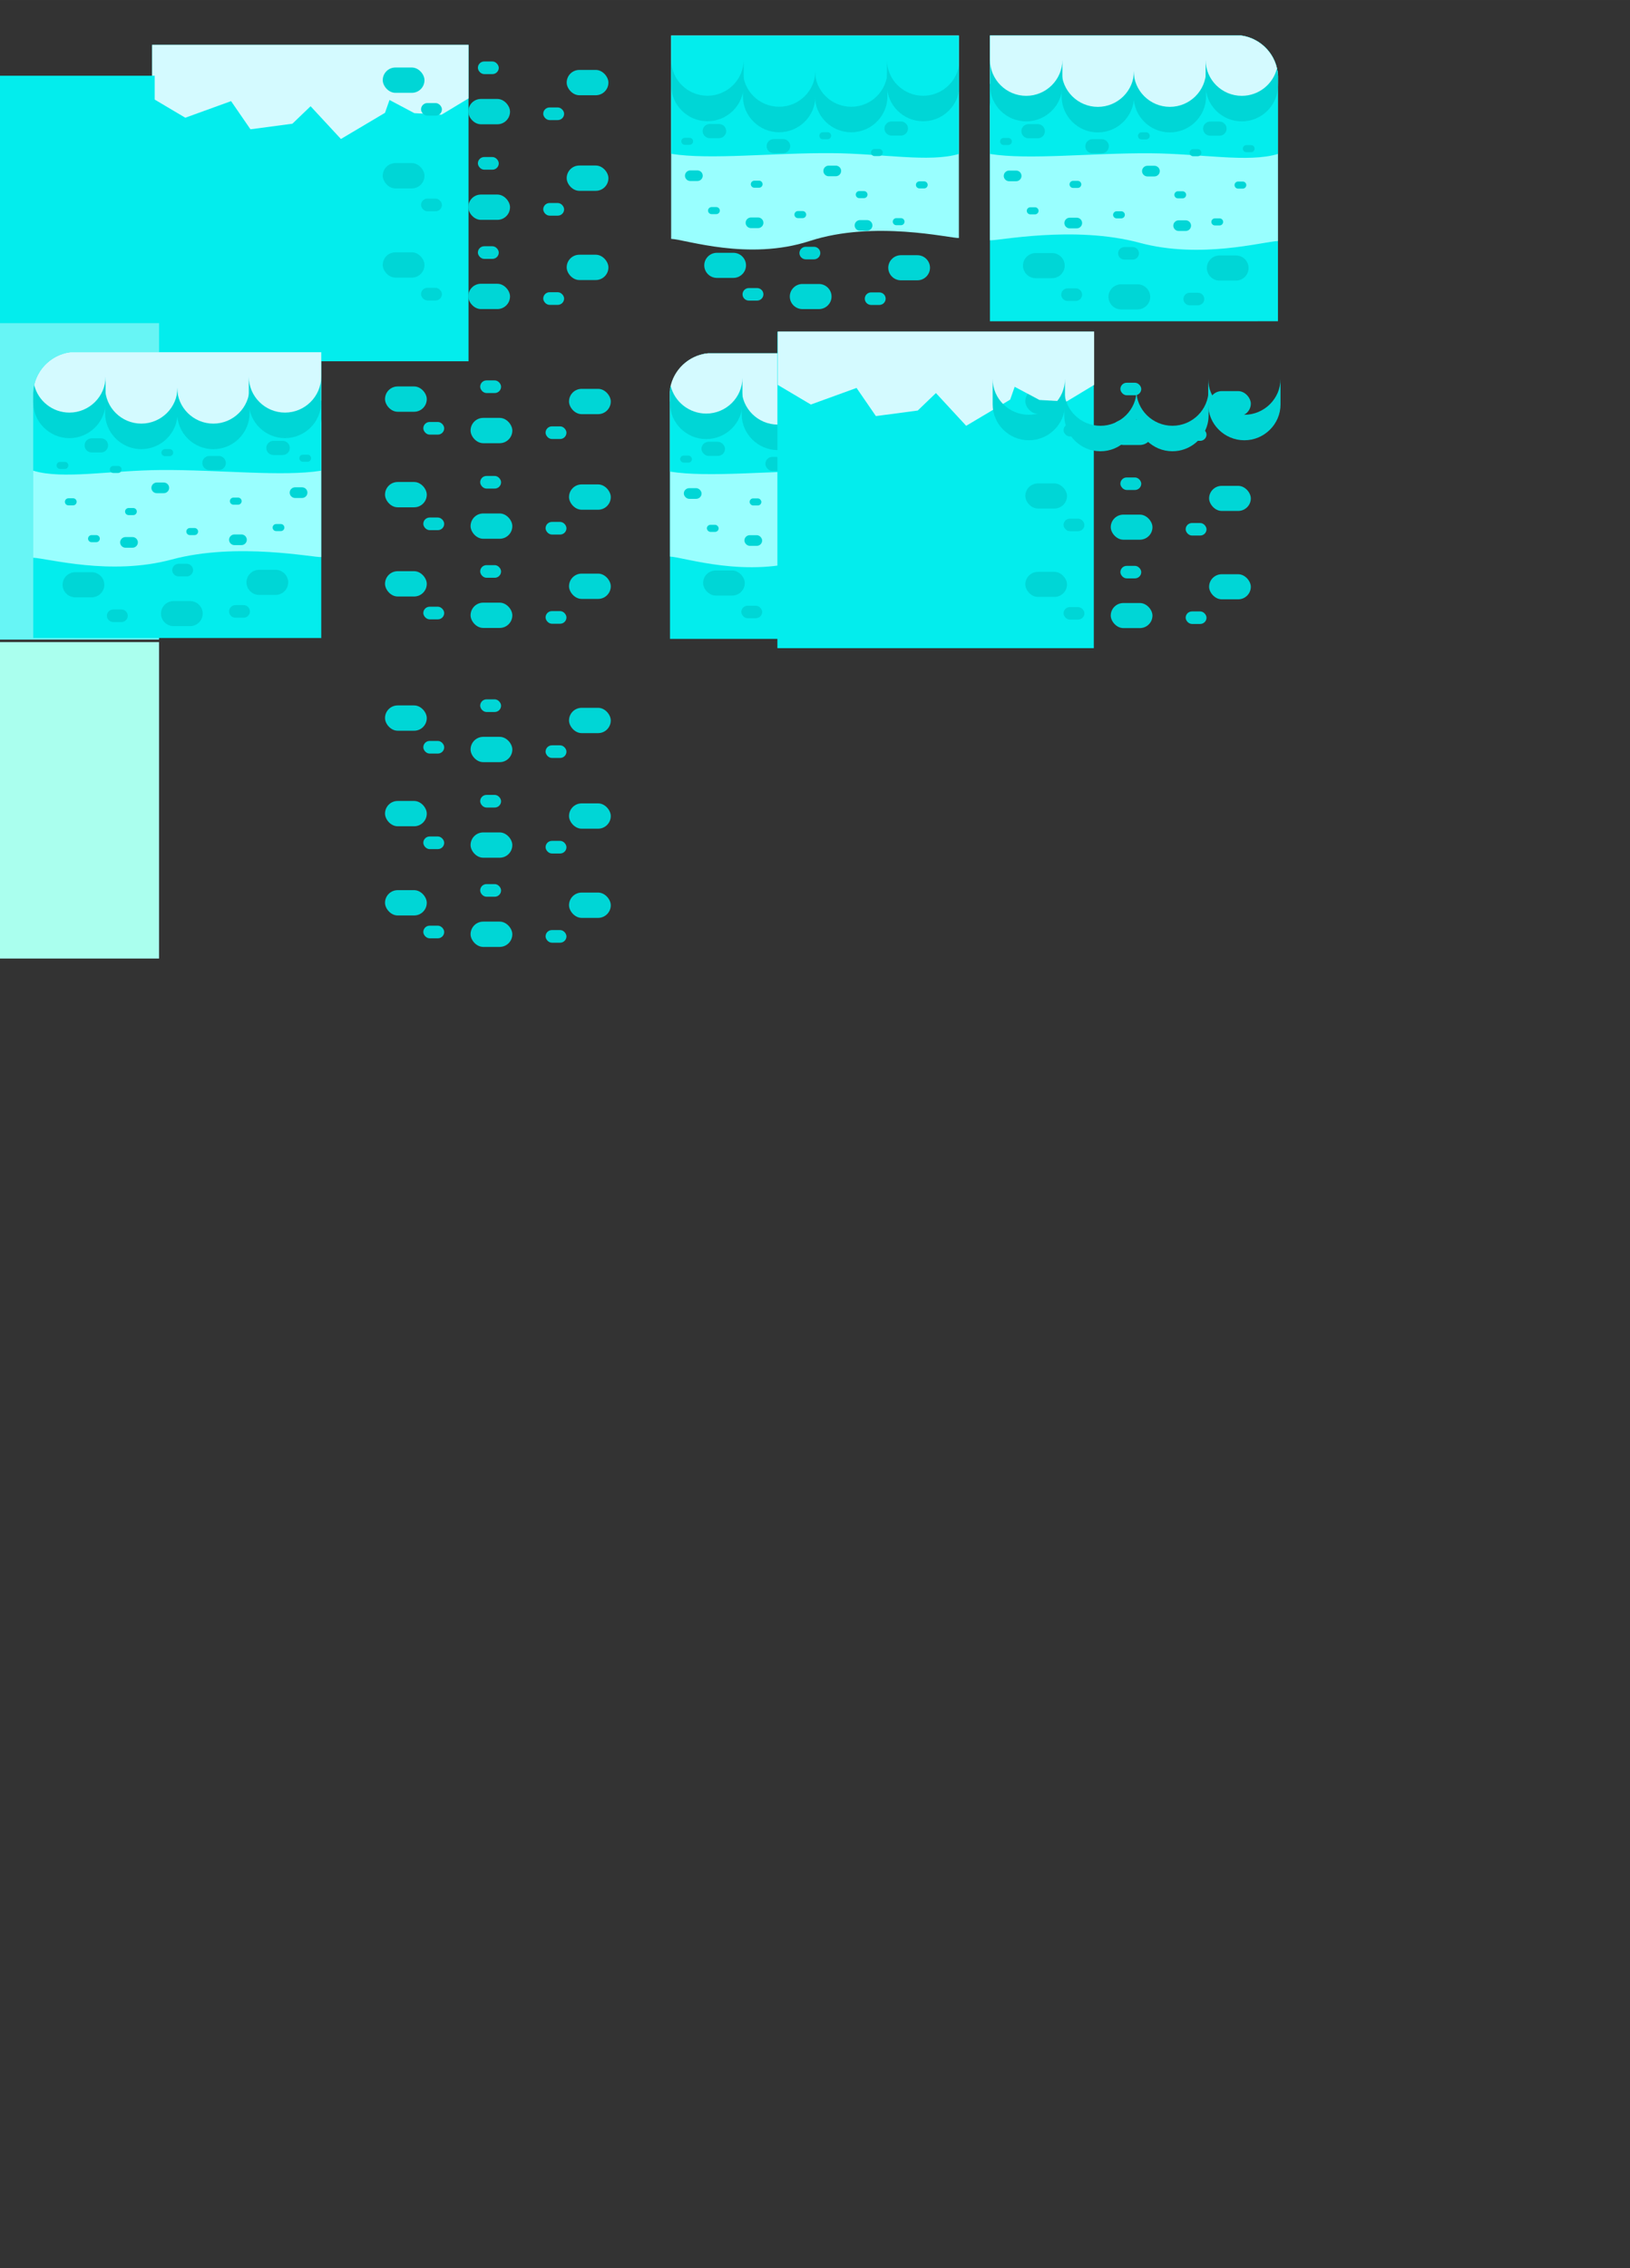 <?xml version="1.0" encoding="UTF-8" standalone="no"?>
<svg
   xmlns:dc="http://purl.org/dc/elements/1.1/"
   xmlns:cc="http://creativecommons.org/ns#"
   xmlns:rdf="http://www.w3.org/1999/02/22-rdf-syntax-ns#"
   xmlns:svg="http://www.w3.org/2000/svg"
   xmlns="http://www.w3.org/2000/svg"
   xmlns:sodipodi="http://sodipodi.sourceforge.net/DTD/sodipodi-0.dtd"
   xmlns:inkscape="http://www.inkscape.org/namespaces/inkscape"
   width="736"
   height="1024"
   viewBox="0 0 194.734 270.933"
   version="1.1"
   id="svg3565"
   inkscape:version="1.0.1 (3bc2e813f5, 2020-09-07)"
   sodipodi:docname="Тайлы льда.svg"
   inkscape:export-filename="C:\Users\Kolobok\Desktop\Projects\Knight\grass_tileset.png"
   inkscape:export-xdpi="96"
   inkscape:export-ydpi="96">
  <rect x="0" y="0" width="194.734" height="270.933" fill="#333333" stroke="none"/>
  <title
     id="title4661">Тайл размером 256x256</title>
  <defs
     id="defs3559" />
  <sodipodi:namedview
     id="base"
     pagecolor="#ffffff"
     bordercolor="#666666"
     borderopacity="1.0"
     inkscape:pageopacity="0.0"
     inkscape:pageshadow="2"
     inkscape:zoom="0.5"
     inkscape:cx="656.42908"
     inkscape:cy="308.74147"
     inkscape:document-units="mm"
     inkscape:current-layer="layer1"
     showgrid="true"
     units="px"
     width="256px"
     inkscape:snap-global="true"
     inkscape:snap-others="false"
     inkscape:object-nodes="false"
     inkscape:snap-nodes="true"
     inkscape:snap-to-guides="false"
     inkscape:snap-bbox="false"
     inkscape:snap-intersection-paths="false"
     inkscape:object-paths="false"
     inkscape:document-rotation="0"
     showguides="false"
     inkscape:window-width="1920"
     inkscape:window-height="1017"
     inkscape:window-x="-8"
     inkscape:window-y="-8"
     inkscape:window-maximized="1">
    <inkscape:grid
       type="xygrid"
       id="grid5244"
       units="px"
       spacingx="38.1"
       spacingy="38.1"
       empspacing="1"
       originx="0"
       color="#ff3fff"
       opacity="0.125"
       dotted="false"
       enabled="true" />
    <inkscape:grid
       type="xygrid"
       id="grid25315"
       units="px"
       spacingx="38.1"
       spacingy="38.1"
       enabled="true"
       empspacing="1"
       originx="4.233"
       originy="4.233" />
    <inkscape:grid
       type="xygrid"
       id="grid25394"
       spacingx="38.1"
       spacingy="38.1"
       empspacing="1"
       originx="3.969"
       units="px"
       empcolor="#ff3f00"
       empopacity="0.251"
       originy="3.969" />
    <inkscape:grid
       type="xygrid"
       id="grid979"
       units="px"
       spacingx="38.1"
       spacingy="38.1"
       originy="0.265"
       empspacing="1"
       empcolor="#ff3f00"
       empopacity="0.251"
       originx="0.265" />
  </sodipodi:namedview>
  <g
     inkscape:label="Layer 1"
     inkscape:groupmode="layer"
     id="layer1"
     transform="translate(0,-26.067)">
    <polygon
       class="fil26"
       points="-227968,16374 -227968,3774 -215368,3774 -215368,16374 "
       id="polygon1724"
       style="clip-rule:evenodd;fill:#03eded;fill-rule:evenodd;image-rendering:optimizeQuality;shape-rendering:geometricPrecision;text-rendering:geometricPrecision;fill-opacity:1"
       transform="matrix(0.003,0,0,0.003,702.079,20.098)" />
    <path
       class="fil1"
       d="m 114.555,54.497 c -1.08,0.032 -10.132,-2.153 -17.822,0.357 C 89.406,57.246 81.923,54.679 80.182,54.598 V 30.314 H 114.555 Z"
       id="path1726"
       inkscape:connector-curvature="0"
       style="clip-rule:evenodd;fill:#99ffff;fill-rule:evenodd;stroke-width:0.003;image-rendering:optimizeQuality;shape-rendering:geometricPrecision;text-rendering:geometricPrecision;fill-opacity:1" />
    <path
       class="fil26"
       d="m 114.555,44.457 c -3.53,1.045 -9.172,-0.054 -15.19,-0.097 -7.041,-0.049 -14.559,0.826 -19.183,0.079 V 30.314 H 114.555 v 14.14 z"
       id="path1728"
       inkscape:connector-curvature="0"
       style="clip-rule:evenodd;fill:#03eded;fill-rule:evenodd;stroke-width:0.003;image-rendering:optimizeQuality;shape-rendering:geometricPrecision;text-rendering:geometricPrecision;fill-opacity:1" />
    <polygon
       class="fil40"
       points="-216444,6556 -217527,6495 -218515,5970 -218695,6482 -220450,7524 -221658,6220 -222383,6916 -224053,7137 -224824,6016 -226647,6677 -227968,5894 -227968,3774 -215368,3774 -215368,5908 "
       id="polygon1730"
       style="clip-rule:evenodd;fill:#d4faff;fill-rule:evenodd;image-rendering:optimizeQuality;shape-rendering:geometricPrecision;text-rendering:geometricPrecision;fill-opacity:1"
       transform="matrix(0.003,0,0,0.003,702.079,20.098)" />
    <path
       class="fil25"
       d="m 88.844,33.217 v 3.046 c 0,2.358 -1.945,4.286 -4.327,4.286 v 0 c -2.379,0 -4.327,-1.931 -4.327,-4.286 v -3.046 c 0,2.358 1.945,4.286 4.327,4.286 v 0 c 2.379,0 4.327,-1.931 4.327,-4.286 z"
       id="path1732"
       inkscape:connector-curvature="0"
       style="clip-rule:evenodd;fill:#00d6d6;fill-rule:evenodd;stroke-width:0.003;image-rendering:optimizeQuality;shape-rendering:geometricPrecision;text-rendering:geometricPrecision;fill-opacity:1" />
    <path
       class="fil25"
       d="m 114.555,36.989 c -0.349,2.017 -2.133,3.563 -4.264,3.563 v 0 c -2.379,0 -4.327,-1.931 -4.327,-4.286 v -3.046 c 0,2.358 1.948,4.286 4.327,4.286 v 0 c 2.131,0 3.912,-1.546 4.264,-3.563 z"
       id="path1734"
       inkscape:connector-curvature="0"
       style="clip-rule:evenodd;fill:#00d6d6;fill-rule:evenodd;stroke-width:0.003;image-rendering:optimizeQuality;shape-rendering:geometricPrecision;text-rendering:geometricPrecision;fill-opacity:1" />
    <path
       class="fil25"
       d="m 97.41,34.533 v 3.046 c 0,2.358 -1.948,4.286 -4.327,4.286 v 0 c -2.379,0 -4.327,-1.931 -4.327,-4.286 v -3.046 c 0,2.358 1.945,4.286 4.327,4.286 v 0 c 2.379,0 4.327,-1.931 4.327,-4.286 z"
       id="path1736"
       inkscape:connector-curvature="0"
       style="clip-rule:evenodd;fill:#00d6d6;fill-rule:evenodd;stroke-width:0.003;image-rendering:optimizeQuality;shape-rendering:geometricPrecision;text-rendering:geometricPrecision;fill-opacity:1" />
    <path
       class="fil25"
       d="m 106.019,34.533 v 3.046 c 0,0.352 -0.044,0.696 -0.125,1.026 -0.466,1.868 -2.177,3.263 -4.198,3.263 v 0 c -2.379,0 -4.327,-1.931 -4.327,-4.286 V 34.536 c 0,2.358 1.945,4.286 4.327,4.286 v 0 c 2.379,0 4.327,-1.931 4.327,-4.286 z"
       id="path1738"
       inkscape:connector-curvature="0"
       style="clip-rule:evenodd;fill:#00d6d6;fill-rule:evenodd;stroke-width:0.003;image-rendering:optimizeQuality;shape-rendering:geometricPrecision;text-rendering:geometricPrecision;fill-opacity:1" />
    <path
       class="fil2"
       d="m 85.649,56.263 h 1.964 c 0.832,0 1.511,0.674 1.511,1.5 v 0 c 0,0.826 -0.682,1.5 -1.511,1.5 h -1.964 c -0.832,0 -1.511,-0.674 -1.511,-1.5 v 0 c 0,-0.826 0.679,-1.5 1.511,-1.5 z"
       id="path1740"
       inkscape:connector-curvature="0"
       style="clip-rule:evenodd;fill:#00d6d6;fill-rule:evenodd;stroke-width:0.003;image-rendering:optimizeQuality;shape-rendering:geometricPrecision;text-rendering:geometricPrecision;fill-opacity:1" />
    <path
       class="fil2"
       d="m 95.868,59.989 h 1.964 c 0.832,0 1.511,0.674 1.511,1.5 v 0 c 0,0.826 -0.679,1.5 -1.511,1.5 h -1.964 c -0.832,0 -1.511,-0.674 -1.511,-1.5 v 0 c 0,-0.826 0.679,-1.5 1.511,-1.5 z"
       id="path1742"
       inkscape:connector-curvature="0"
       style="clip-rule:evenodd;fill:#00d6d6;fill-rule:evenodd;stroke-width:0.003;image-rendering:optimizeQuality;shape-rendering:geometricPrecision;text-rendering:geometricPrecision;fill-opacity:1" />
    <path
       class="fil2"
       d="m 107.631,56.55 h 1.964 c 0.832,0 1.511,0.674 1.511,1.5 v 0 c 0,0.826 -0.679,1.5 -1.511,1.5 h -1.964 c -0.832,0 -1.511,-0.674 -1.511,-1.5 v 0 c 0,-0.826 0.682,-1.5 1.511,-1.5 z"
       id="path1744"
       inkscape:connector-curvature="0"
       style="clip-rule:evenodd;fill:#00d6d6;fill-rule:evenodd;stroke-width:0.003;image-rendering:optimizeQuality;shape-rendering:geometricPrecision;text-rendering:geometricPrecision;fill-opacity:1" />
    <path
       class="fil35"
       d="m 84.795,40.877 h 1.108 c 0.469,0 0.854,0.379 0.854,0.845 v 0 c 0,0.466 -0.385,0.845 -0.854,0.845 h -1.108 c -0.469,0 -0.854,-0.379 -0.854,-0.845 v 0 c 0,-0.466 0.385,-0.845 0.854,-0.845 z"
       id="path1746"
       inkscape:connector-curvature="0"
       style="clip-rule:evenodd;fill:#00d6d6;fill-rule:evenodd;stroke-width:0.003;image-rendering:optimizeQuality;shape-rendering:geometricPrecision;text-rendering:geometricPrecision;fill-opacity:1" />
    <path
       class="fil35"
       d="m 92.442,42.678 h 1.108 c 0.469,0 0.854,0.379 0.854,0.845 v 0 c 0,0.466 -0.385,0.845 -0.854,0.845 h -1.108 c -0.469,0 -0.854,-0.379 -0.854,-0.845 v 0 c 0,-0.466 0.385,-0.845 0.854,-0.845 z"
       id="path1748"
       inkscape:connector-curvature="0"
       style="clip-rule:evenodd;fill:#00d6d6;fill-rule:evenodd;stroke-width:0.003;image-rendering:optimizeQuality;shape-rendering:geometricPrecision;text-rendering:geometricPrecision;fill-opacity:1" />
    <path
       class="fil35"
       d="m 106.516,40.574 h 1.108 c 0.469,0 0.854,0.379 0.854,0.845 v 0 c 0,0.466 -0.385,0.845 -0.854,0.845 h -1.108 c -0.469,0 -0.854,-0.379 -0.854,-0.845 v 0 c 0,-0.466 0.385,-0.845 0.854,-0.845 z"
       id="path1750"
       inkscape:connector-curvature="0"
       style="clip-rule:evenodd;fill:#00d6d6;fill-rule:evenodd;stroke-width:0.003;image-rendering:optimizeQuality;shape-rendering:geometricPrecision;text-rendering:geometricPrecision;fill-opacity:1" />
    <path
       class="fil2"
       d="m 109.849,47.728 h 0.554 c 0.235,0 0.426,0.19 0.426,0.422 v 0 c 0,0.233 -0.191,0.422 -0.426,0.422 h -0.554 c -0.235,0 -0.426,-0.19 -0.426,-0.422 v 0 c 0,-0.233 0.191,-0.422 0.426,-0.422 z"
       id="path1752"
       inkscape:connector-curvature="0"
       style="clip-rule:evenodd;fill:#00d6d6;fill-rule:evenodd;stroke-width:0.003;image-rendering:optimizeQuality;shape-rendering:geometricPrecision;text-rendering:geometricPrecision;fill-opacity:1" />
    <path
       class="fil2"
       d="m 102.661,48.89 h 0.554 c 0.235,0 0.426,0.19 0.426,0.422 v 0 c 0,0.233 -0.191,0.422 -0.426,0.422 h -0.554 c -0.235,0 -0.426,-0.19 -0.426,-0.422 v 0 c 0,-0.233 0.191,-0.422 0.426,-0.422 z"
       id="path1754"
       inkscape:connector-curvature="0"
       style="clip-rule:evenodd;fill:#00d6d6;fill-rule:evenodd;stroke-width:0.003;image-rendering:optimizeQuality;shape-rendering:geometricPrecision;text-rendering:geometricPrecision;fill-opacity:1" />
    <path
       class="fil2"
       d="m 95.334,51.278 h 0.554 c 0.235,0 0.426,0.19 0.426,0.422 v 0 c 0,0.233 -0.191,0.422 -0.426,0.422 h -0.554 c -0.235,0 -0.426,-0.19 -0.426,-0.422 v 0 c 0,-0.233 0.191,-0.422 0.426,-0.422 z"
       id="path1756"
       inkscape:connector-curvature="0"
       style="clip-rule:evenodd;fill:#00d6d6;fill-rule:evenodd;stroke-width:0.003;image-rendering:optimizeQuality;shape-rendering:geometricPrecision;text-rendering:geometricPrecision;fill-opacity:1" />
    <path
       class="fil35"
       d="m 90.126,47.647 h 0.554 c 0.235,0 0.426,0.19 0.426,0.422 v 0 c 0,0.233 -0.191,0.422 -0.426,0.422 h -0.554 c -0.235,0 -0.426,-0.19 -0.426,-0.422 v 0 c 0,-0.233 0.191,-0.422 0.426,-0.422 z"
       id="path1758"
       inkscape:connector-curvature="0"
       style="clip-rule:evenodd;fill:#00d6d6;fill-rule:evenodd;stroke-width:0.003;image-rendering:optimizeQuality;shape-rendering:geometricPrecision;text-rendering:geometricPrecision;fill-opacity:1" />
    <path
       class="fil2"
       d="m 85.016,50.801 h 0.554 c 0.235,0 0.426,0.19 0.426,0.422 v 0 c 0,0.233 -0.191,0.422 -0.426,0.422 h -0.554 c -0.235,0 -0.426,-0.19 -0.426,-0.422 v 0 c 0,-0.233 0.191,-0.422 0.426,-0.422 z"
       id="path1760"
       inkscape:connector-curvature="0"
       style="clip-rule:evenodd;fill:#00d6d6;fill-rule:evenodd;stroke-width:0.003;image-rendering:optimizeQuality;shape-rendering:geometricPrecision;text-rendering:geometricPrecision;fill-opacity:1" />
    <path
       class="fil2"
       d="m 107.083,52.123 h 0.554 c 0.235,0 0.426,0.19 0.426,0.422 v 0 c 0,0.233 -0.191,0.422 -0.426,0.422 H 107.083 c -0.235,0 -0.426,-0.19 -0.426,-0.422 v 0 c 0,-0.233 0.191,-0.422 0.426,-0.422 z"
       id="path1762"
       inkscape:connector-curvature="0"
       style="clip-rule:evenodd;fill:#00d6d6;fill-rule:evenodd;stroke-width:0.003;image-rendering:optimizeQuality;shape-rendering:geometricPrecision;text-rendering:geometricPrecision;fill-opacity:1" />
    <path
       class="fil35"
       d="m 98.31,41.857 h 0.554 c 0.235,0 0.426,0.19 0.426,0.422 v 0 c 0,0.233 -0.191,0.422 -0.426,0.422 h -0.554 c -0.235,0 -0.426,-0.19 -0.426,-0.422 v 0 c 0,-0.233 0.191,-0.422 0.426,-0.422 z"
       id="path1764"
       inkscape:connector-curvature="0"
       style="clip-rule:evenodd;fill:#00d6d6;fill-rule:evenodd;stroke-width:0.003;image-rendering:optimizeQuality;shape-rendering:geometricPrecision;text-rendering:geometricPrecision;fill-opacity:1" />
    <path
       class="fil35"
       d="m 104.48,43.864 h 0.554 c 0.235,0 0.426,0.19 0.426,0.422 v 0 c 0,0.233 -0.191,0.422 -0.426,0.422 h -0.554 c -0.235,0 -0.426,-0.19 -0.426,-0.422 v 0 c 0,-0.233 0.191,-0.422 0.426,-0.422 z"
       id="path1766"
       inkscape:connector-curvature="0"
       style="clip-rule:evenodd;fill:#00d6d6;fill-rule:evenodd;stroke-width:0.003;image-rendering:optimizeQuality;shape-rendering:geometricPrecision;text-rendering:geometricPrecision;fill-opacity:1" />
    <path
       class="fil35"
       d="m 110.842,43.387 h 0.554 c 0.235,0 0.426,0.19 0.426,0.422 v 0 c 0,0.233 -0.191,0.422 -0.426,0.422 h -0.554 c -0.235,0 -0.426,-0.19 -0.426,-0.422 v 0 c 0,-0.233 0.191,-0.422 0.426,-0.422 z"
       id="path1768"
       inkscape:connector-curvature="0"
       style="clip-rule:evenodd;fill:#03eded;fill-rule:evenodd;stroke-width:0.003;image-rendering:optimizeQuality;shape-rendering:geometricPrecision;text-rendering:geometricPrecision;fill-opacity:1" />
    <path
       class="fil35"
       d="m 81.822,42.526 h 0.554 c 0.235,0 0.426,0.19 0.426,0.422 v 0 c 0,0.233 -0.191,0.422 -0.426,0.422 h -0.554 c -0.235,0 -0.426,-0.19 -0.426,-0.422 v 0 c 0,-0.233 0.191,-0.422 0.426,-0.422 z"
       id="path1770"
       inkscape:connector-curvature="0"
       style="clip-rule:evenodd;fill:#00d6d6;fill-rule:evenodd;stroke-width:0.003;image-rendering:optimizeQuality;shape-rendering:geometricPrecision;text-rendering:geometricPrecision;fill-opacity:1" />
    <path
       class="fil2"
       d="m 89.466,60.474 h 0.982 c 0.415,0 0.756,0.338 0.756,0.75 v 0 c 0,0.412 -0.341,0.75 -0.756,0.75 h -0.982 c -0.415,0 -0.756,-0.338 -0.756,-0.75 v 0 c 0,-0.412 0.341,-0.75 0.756,-0.75 z"
       id="path1772"
       inkscape:connector-curvature="0"
       style="clip-rule:evenodd;fill:#00d6d6;fill-rule:evenodd;stroke-width:0.003;image-rendering:optimizeQuality;shape-rendering:geometricPrecision;text-rendering:geometricPrecision;fill-opacity:1" />
    <path
       class="fil2"
       d="m 96.264,55.545 h 0.982 c 0.415,0 0.756,0.338 0.756,0.75 v 0 c 0,0.412 -0.341,0.75 -0.756,0.75 h -0.982 c -0.415,0 -0.756,-0.338 -0.756,-0.75 v 0 c 0,-0.412 0.341,-0.75 0.756,-0.75 z"
       id="path1774"
       inkscape:connector-curvature="0"
       style="clip-rule:evenodd;fill:#00d6d6;fill-rule:evenodd;stroke-width:0.003;image-rendering:optimizeQuality;shape-rendering:geometricPrecision;text-rendering:geometricPrecision;fill-opacity:1" />
    <path
       class="fil2"
       d="m 104.071,60.993 h 0.982 c 0.415,0 0.756,0.338 0.756,0.75 v 0 c 0,0.412 -0.341,0.75 -0.756,0.75 h -0.982 c -0.415,0 -0.756,-0.338 -0.756,-0.75 v 0 c 0,-0.412 0.341,-0.75 0.756,-0.75 z"
       id="path1776"
       inkscape:connector-curvature="0"
       style="clip-rule:evenodd;fill:#00d6d6;fill-rule:evenodd;stroke-width:0.003;image-rendering:optimizeQuality;shape-rendering:geometricPrecision;text-rendering:geometricPrecision;fill-opacity:1" />
    <path
       class="fil2"
       d="m 89.725,52.044 h 0.835 c 0.355,0 0.644,0.287 0.644,0.636 v 0 c 0,0.349 -0.289,0.636 -0.644,0.636 H 89.725 c -0.355,0 -0.644,-0.287 -0.644,-0.636 v 0 c 0,-0.349 0.289,-0.636 0.644,-0.636 z"
       id="path1778"
       inkscape:connector-curvature="0"
       style="clip-rule:evenodd;fill:#00d6d6;fill-rule:evenodd;stroke-width:0.003;image-rendering:optimizeQuality;shape-rendering:geometricPrecision;text-rendering:geometricPrecision;fill-opacity:1" />
    <path
       class="fil2"
       d="m 82.476,46.42 h 0.835 c 0.355,0 0.644,0.287 0.644,0.636 v 0 c 0,0.349 -0.289,0.636 -0.644,0.636 h -0.835 c -0.355,0 -0.644,-0.287 -0.644,-0.636 v 0 c 0,-0.349 0.289,-0.636 0.644,-0.636 z"
       id="path1780"
       inkscape:connector-curvature="0"
       style="clip-rule:evenodd;fill:#00d6d6;fill-rule:evenodd;stroke-width:0.003;image-rendering:optimizeQuality;shape-rendering:geometricPrecision;text-rendering:geometricPrecision;fill-opacity:1" />
    <path
       class="fil2"
       d="m 99.011,45.849 h 0.835 c 0.355,0 0.644,0.287 0.644,0.636 v 0 c 0,0.349 -0.289,0.636 -0.644,0.636 h -0.835 c -0.355,0 -0.644,-0.287 -0.644,-0.636 v 0 c 0,-0.349 0.289,-0.636 0.644,-0.636 z"
       id="path1782"
       inkscape:connector-curvature="0"
       style="clip-rule:evenodd;fill:#00d6d6;fill-rule:evenodd;stroke-width:0.003;image-rendering:optimizeQuality;shape-rendering:geometricPrecision;text-rendering:geometricPrecision;fill-opacity:1" />
    <path
       class="fil2"
       d="m 102.748,52.356 h 0.835 c 0.355,0 0.644,0.287 0.644,0.636 v 0 c 0,0.349 -0.289,0.636 -0.644,0.636 h -0.835 c -0.355,0 -0.644,-0.287 -0.644,-0.636 v 0 c 0,-0.349 0.289,-0.636 0.644,-0.636 z"
       id="path1784"
       inkscape:connector-curvature="0"
       style="clip-rule:evenodd;fill:#00d6d6;fill-rule:evenodd;stroke-width:0.003;image-rendering:optimizeQuality;shape-rendering:geometricPrecision;text-rendering:geometricPrecision;fill-opacity:1" />
    <polygon
       style="clip-rule:evenodd;fill:#03eded;fill-opacity:1;fill-rule:evenodd;image-rendering:optimizeQuality;shape-rendering:geometricPrecision;text-rendering:geometricPrecision"
       class="fil26"
       points="-215367,31479 -227967,31479 -227967,18879 -215367,18879 "
       id="polygon4176"
       transform="matrix(0.003,0,0,0.003,664.583,-21.525)" />
    <rect
       style="clip-rule:evenodd;fill:#00d6d6;fill-rule:evenodd;stroke-width:0.003;image-rendering:optimizeQuality;shape-rendering:geometricPrecision;text-rendering:geometricPrecision;fill-opacity:1"
       class="fil2"
       x="45.727"
       y="56.205"
       width="4.986"
       height="3.023"
       rx="1.511"
       ry="1.51"
       id="rect4178" />
    <rect
       style="clip-rule:evenodd;fill:#00d6d6;fill-rule:evenodd;stroke-width:0.003;image-rendering:optimizeQuality;shape-rendering:geometricPrecision;text-rendering:geometricPrecision;fill-opacity:1"
       class="fil2"
       x="55.945"
       y="59.962"
       width="4.986"
       height="3.023"
       rx="1.511"
       ry="1.51"
       id="rect4180" />
    <rect
       style="clip-rule:evenodd;fill:#00d6d6;fill-rule:evenodd;stroke-width:0.003;image-rendering:optimizeQuality;shape-rendering:geometricPrecision;text-rendering:geometricPrecision;fill-opacity:1"
       class="fil2"
       x="67.701"
       y="56.494"
       width="4.986"
       height="3.023"
       rx="1.511"
       ry="1.51"
       id="rect4182" />
    <rect
       style="clip-rule:evenodd;fill:#00d6d6;fill-rule:evenodd;stroke-width:0.003;image-rendering:optimizeQuality;shape-rendering:geometricPrecision;text-rendering:geometricPrecision;fill-opacity:1"
       class="fil2"
       x="50.301"
       y="60.448"
       width="2.494"
       height="1.51"
       rx="0.757"
       ry="0.756"
       id="rect4184" />
    <rect
       style="clip-rule:evenodd;fill:#00d6d6;fill-rule:evenodd;stroke-width:0.003;image-rendering:optimizeQuality;shape-rendering:geometricPrecision;text-rendering:geometricPrecision;fill-opacity:1"
       class="fil2"
       x="57.092"
       y="55.481"
       width="2.494"
       height="1.51"
       rx="0.757"
       ry="0.756"
       id="rect4186" />
    <rect
       style="clip-rule:evenodd;fill:#00d6d6;fill-rule:evenodd;stroke-width:0.003;image-rendering:optimizeQuality;shape-rendering:geometricPrecision;text-rendering:geometricPrecision;fill-opacity:1"
       class="fil2"
       x="64.9"
       y="60.973"
       width="2.494"
       height="1.51"
       rx="0.757"
       ry="0.756"
       id="rect4188" />
    <rect
       style="clip-rule:evenodd;fill:#00d6d6;fill-rule:evenodd;stroke-width:0.003;image-rendering:optimizeQuality;shape-rendering:geometricPrecision;text-rendering:geometricPrecision;fill-opacity:1"
       class="fil2"
       x="45.727"
       y="45.549"
       width="4.986"
       height="3.023"
       rx="1.511"
       ry="1.51"
       id="rect4190" />
    <rect
       style="clip-rule:evenodd;fill:#00d6d6;fill-rule:evenodd;stroke-width:0.003;image-rendering:optimizeQuality;shape-rendering:geometricPrecision;text-rendering:geometricPrecision;fill-opacity:1"
       class="fil2"
       x="55.945"
       y="49.306"
       width="4.986"
       height="3.023"
       rx="1.511"
       ry="1.51"
       id="rect4192" />
    <rect
       style="clip-rule:evenodd;fill:#00d6d6;fill-rule:evenodd;stroke-width:0.003;image-rendering:optimizeQuality;shape-rendering:geometricPrecision;text-rendering:geometricPrecision;fill-opacity:1"
       class="fil2"
       x="67.701"
       y="45.838"
       width="4.986"
       height="3.023"
       rx="1.511"
       ry="1.51"
       id="rect4194" />
    <rect
       style="clip-rule:evenodd;fill:#00d6d6;fill-rule:evenodd;stroke-width:0.003;image-rendering:optimizeQuality;shape-rendering:geometricPrecision;text-rendering:geometricPrecision;fill-opacity:1"
       class="fil2"
       x="50.301"
       y="49.792"
       width="2.494"
       height="1.51"
       rx="0.757"
       ry="0.756"
       id="rect4196" />
    <rect
       style="clip-rule:evenodd;fill:#00d6d6;fill-rule:evenodd;stroke-width:0.003;image-rendering:optimizeQuality;shape-rendering:geometricPrecision;text-rendering:geometricPrecision;fill-opacity:1"
       class="fil2"
       x="57.092"
       y="44.825"
       width="2.494"
       height="1.51"
       rx="0.757"
       ry="0.756"
       id="rect4198" />
    <rect
       style="clip-rule:evenodd;fill:#00d6d6;fill-rule:evenodd;stroke-width:0.003;image-rendering:optimizeQuality;shape-rendering:geometricPrecision;text-rendering:geometricPrecision;fill-opacity:1"
       class="fil2"
       x="64.9"
       y="50.317"
       width="2.494"
       height="1.51"
       rx="0.757"
       ry="0.756"
       id="rect4200" />
    <rect
       style="clip-rule:evenodd;fill:#00d6d6;fill-rule:evenodd;stroke-width:0.003;image-rendering:optimizeQuality;shape-rendering:geometricPrecision;text-rendering:geometricPrecision;fill-opacity:1"
       class="fil2"
       x="45.727"
       y="34.131"
       width="4.986"
       height="3.023"
       rx="1.511"
       ry="1.51"
       id="rect4202" />
    <rect
       style="clip-rule:evenodd;fill:#00d6d6;fill-rule:evenodd;stroke-width:0.003;image-rendering:optimizeQuality;shape-rendering:geometricPrecision;text-rendering:geometricPrecision;fill-opacity:1"
       class="fil2"
       x="55.945"
       y="37.888"
       width="4.986"
       height="3.023"
       rx="1.511"
       ry="1.51"
       id="rect4204" />
    <rect
       style="clip-rule:evenodd;fill:#00d6d6;fill-rule:evenodd;stroke-width:0.003;image-rendering:optimizeQuality;shape-rendering:geometricPrecision;text-rendering:geometricPrecision;fill-opacity:1"
       class="fil2"
       x="67.701"
       y="34.42"
       width="4.986"
       height="3.023"
       rx="1.511"
       ry="1.51"
       id="rect4206" />
    <rect
       style="clip-rule:evenodd;fill:#00d6d6;fill-rule:evenodd;stroke-width:0.003;image-rendering:optimizeQuality;shape-rendering:geometricPrecision;text-rendering:geometricPrecision;fill-opacity:1"
       class="fil2"
       x="50.301"
       y="38.377"
       width="2.494"
       height="1.51"
       rx="0.757"
       ry="0.756"
       id="rect4208" />
    <rect
       style="clip-rule:evenodd;fill:#00d6d6;fill-rule:evenodd;stroke-width:0.003;image-rendering:optimizeQuality;shape-rendering:geometricPrecision;text-rendering:geometricPrecision;fill-opacity:1"
       class="fil2"
       x="57.092"
       y="33.41"
       width="2.494"
       height="1.51"
       rx="0.757"
       ry="0.756"
       id="rect4210" />
    <rect
       style="clip-rule:evenodd;fill:#00d6d6;fill-rule:evenodd;stroke-width:0.003;image-rendering:optimizeQuality;shape-rendering:geometricPrecision;text-rendering:geometricPrecision;fill-opacity:1"
       class="fil2"
       x="64.9"
       y="38.902"
       width="2.494"
       height="1.51"
       rx="0.757"
       ry="0.756"
       id="rect4212" />
    <path
       class="fil26"
       d="m 84.6,68.272 h 25.25 c 2.557,0.265 4.569,2.425 4.569,5.029 l 0.016,29.078 H 80.044 V 97.712 72.884 c 0.202,-2.415 2.132,-4.364 4.553,-4.613 z"
       id="path37789"
       inkscape:connector-curvature="0"
       style="clip-rule:evenodd;fill:#03eded;fill-rule:evenodd;stroke-width:0.003;image-rendering:optimizeQuality;shape-rendering:geometricPrecision;text-rendering:geometricPrecision;fill-opacity:1" />
    <path
       class="fil1"
       d="m 84.6,68.272 h 25.25 c 2.557,0.265 4.569,2.425 4.569,5.029 l 0.011,19.146 C 113.654,92.574 104.407,90.249 96.576,92.807 89.259,95.197 81.786,92.631 80.047,92.55 V 72.884 c 0.202,-2.415 2.132,-4.364 4.553,-4.613 z"
       id="path37791"
       inkscape:connector-curvature="0"
       style="clip-rule:evenodd;fill:#99ffff;fill-rule:evenodd;stroke-width:0.003;image-rendering:optimizeQuality;shape-rendering:geometricPrecision;text-rendering:geometricPrecision;fill-opacity:1" />
    <path
       class="fil26"
       d="m 84.6,68.272 h 25.25 c 2.557,0.265 4.569,2.425 4.569,5.029 l 0.005,9.101 c -3.524,1.069 -9.182,-0.041 -15.219,-0.081 -7.034,-0.049 -14.542,0.823 -19.158,0.079 V 72.887 c 0.202,-2.415 2.132,-4.364 4.553,-4.613 z"
       id="path37793"
       inkscape:connector-curvature="0"
       style="clip-rule:evenodd;fill:#03eded;fill-rule:evenodd;stroke-width:0.003;image-rendering:optimizeQuality;shape-rendering:geometricPrecision;text-rendering:geometricPrecision;fill-opacity:1" />
    <path
       class="fil40"
       d="m 84.562,68.272 h 25.282 c 2.563,0.265 4.577,2.425 4.577,5.029 v 0.763 l -2.926,1.749 -2.956,-0.165 -2.697,-1.421 -0.489,1.383 -4.79,2.821 -3.294,-3.53 -1.979,1.884 -4.555,0.598 -2.104,-3.034 -4.973,1.789 -3.603,-2.117 0.003,-1.565 c 0.379,-2.214 2.222,-3.949 4.501,-4.185 z"
       id="path37795"
       inkscape:connector-curvature="0"
       style="clip-rule:evenodd;fill:#d4faff;fill-rule:evenodd;stroke-width:0.003;image-rendering:optimizeQuality;shape-rendering:geometricPrecision;text-rendering:geometricPrecision;fill-opacity:1" />
    <path
       class="fil25"
       d="m 88.697,71.184 v 3.045 c 0,2.358 -1.946,4.285 -4.326,4.285 v 0 c -2.377,0 -4.326,-1.927 -4.326,-4.285 v -1.451 c 0.011,-0.106 0,-0.217 0.011,-0.322 0.011,-0.108 0.038,-0.208 0.066,-0.314 0.442,1.9 2.203,3.327 4.25,3.327 v 0 c 2.377,0 4.326,-1.927 4.326,-4.285 z"
       id="path37797"
       inkscape:connector-curvature="0"
       style="clip-rule:evenodd;fill:#00d6d6;fill-rule:evenodd;stroke-width:0.003;image-rendering:optimizeQuality;shape-rendering:geometricPrecision;text-rendering:geometricPrecision;fill-opacity:1" />
    <path
       class="fil25"
       d="m 114.421,75.012 c -0.377,1.984 -2.154,3.5 -4.274,3.5 v 0 c -2.391,0 -4.348,-1.927 -4.348,-4.285 v -3.045 c 0,2.358 1.957,4.285 4.348,4.285 v 0 c 1.982,0 3.663,-1.324 4.181,-3.116 0.06,0.309 0.093,0.625 0.093,0.947 v 1.711 z"
       id="path37799"
       inkscape:connector-curvature="0"
       style="clip-rule:evenodd;fill:#00d6d6;fill-rule:evenodd;stroke-width:0.003;image-rendering:optimizeQuality;shape-rendering:geometricPrecision;text-rendering:geometricPrecision;fill-opacity:1" />
    <path
       class="fil25"
       d="m 97.251,72.5 v 3.045 c 0,2.358 -1.943,4.285 -4.321,4.285 v 0 c -2.375,0 -4.321,-1.927 -4.321,-4.285 v -3.045 c 0,2.358 1.943,4.285 4.321,4.285 v 0 c 2.377,0 4.321,-1.927 4.321,-4.285 z"
       id="path37801"
       inkscape:connector-curvature="0"
       style="clip-rule:evenodd;fill:#00d6d6;fill-rule:evenodd;stroke-width:0.003;image-rendering:optimizeQuality;shape-rendering:geometricPrecision;text-rendering:geometricPrecision;fill-opacity:1" />
    <path
       class="fil25"
       d="m 105.851,72.5 v 3.045 c 0,0.352 -0.044,0.696 -0.126,1.023 -0.467,1.865 -2.175,3.259 -4.195,3.259 v 0 c -2.377,0 -4.321,-1.927 -4.321,-4.285 V 72.497 c 0,2.358 1.943,4.285 4.321,4.285 v 0 c 2.375,0 4.321,-1.927 4.321,-4.285 z"
       id="path37803"
       inkscape:connector-curvature="0"
       style="clip-rule:evenodd;fill:#00d6d6;fill-rule:evenodd;stroke-width:0.003;image-rendering:optimizeQuality;shape-rendering:geometricPrecision;text-rendering:geometricPrecision;fill-opacity:1" />
    <rect
       class="fil2"
       x="83.997"
       y="94.212"
       width="4.981"
       height="2.997"
       rx="1.509"
       ry="1.497"
       id="rect37805"
       style="clip-rule:evenodd;fill:#00d6d6;fill-rule:evenodd;stroke-width:0.003;image-rendering:optimizeQuality;shape-rendering:geometricPrecision;text-rendering:geometricPrecision;fill-opacity:1" />
    <rect
       class="fil2"
       x="94.202"
       y="97.936"
       width="4.981"
       height="2.997"
       rx="1.509"
       ry="1.497"
       id="rect37807"
       style="clip-rule:evenodd;fill:#00d6d6;fill-rule:evenodd;stroke-width:0.003;image-rendering:optimizeQuality;shape-rendering:geometricPrecision;text-rendering:geometricPrecision;fill-opacity:1" />
    <rect
       class="fil2"
       x="105.949"
       y="94.499"
       width="4.981"
       height="2.997"
       rx="1.509"
       ry="1.497"
       id="rect37809"
       style="clip-rule:evenodd;fill:#00d6d6;fill-rule:evenodd;stroke-width:0.003;image-rendering:optimizeQuality;shape-rendering:geometricPrecision;text-rendering:geometricPrecision;fill-opacity:1" />
    <rect
       class="fil35"
       x="83.803"
       y="78.837"
       width="2.809"
       height="1.689"
       rx="0.852"
       ry="0.845"
       id="rect37811"
       style="clip-rule:evenodd;fill:#00d6d6;fill-rule:evenodd;stroke-width:0.003;image-rendering:optimizeQuality;shape-rendering:geometricPrecision;text-rendering:geometricPrecision;fill-opacity:1" />
    <rect
       class="fil35"
       x="91.437"
       y="80.637"
       width="2.809"
       height="1.689"
       rx="0.852"
       ry="0.845"
       id="rect37813"
       style="clip-rule:evenodd;fill:#00d6d6;fill-rule:evenodd;stroke-width:0.003;image-rendering:optimizeQuality;shape-rendering:geometricPrecision;text-rendering:geometricPrecision;fill-opacity:1" />
    <rect
       class="fil35"
       x="105.496"
       y="78.536"
       width="2.809"
       height="1.689"
       rx="0.852"
       ry="0.845"
       id="rect37815"
       style="clip-rule:evenodd;fill:#00d6d6;fill-rule:evenodd;stroke-width:0.003;image-rendering:optimizeQuality;shape-rendering:geometricPrecision;text-rendering:geometricPrecision;fill-opacity:1" />
    <rect
       class="fil2"
       x="109.252"
       y="85.682"
       width="1.406"
       height="0.845"
       rx="0.426"
       ry="0.422"
       id="rect37817"
       style="clip-rule:evenodd;fill:#00d6d6;fill-rule:evenodd;stroke-width:0.003;image-rendering:optimizeQuality;shape-rendering:geometricPrecision;text-rendering:geometricPrecision;fill-opacity:1" />
    <rect
       class="fil2"
       x="102.071"
       y="86.844"
       width="1.406"
       height="0.845"
       rx="0.426"
       ry="0.422"
       id="rect37819"
       style="clip-rule:evenodd;fill:#00d6d6;fill-rule:evenodd;stroke-width:0.003;image-rendering:optimizeQuality;shape-rendering:geometricPrecision;text-rendering:geometricPrecision;fill-opacity:1" />
    <rect
       class="fil2"
       x="94.753"
       y="89.231"
       width="1.406"
       height="0.845"
       rx="0.426"
       ry="0.422"
       id="rect37821"
       style="clip-rule:evenodd;fill:#00d6d6;fill-rule:evenodd;stroke-width:0.003;image-rendering:optimizeQuality;shape-rendering:geometricPrecision;text-rendering:geometricPrecision;fill-opacity:1" />
    <rect
       class="fil35"
       x="89.554"
       y="85.601"
       width="1.406"
       height="0.845"
       rx="0.426"
       ry="0.422"
       id="rect37823"
       style="clip-rule:evenodd;fill:#00d6d6;fill-rule:evenodd;stroke-width:0.003;image-rendering:optimizeQuality;shape-rendering:geometricPrecision;text-rendering:geometricPrecision;fill-opacity:1" />
    <rect
       class="fil2"
       x="84.45"
       y="88.755"
       width="1.406"
       height="0.845"
       rx="0.426"
       ry="0.422"
       id="rect37825"
       style="clip-rule:evenodd;fill:#00d6d6;fill-rule:evenodd;stroke-width:0.003;image-rendering:optimizeQuality;shape-rendering:geometricPrecision;text-rendering:geometricPrecision;fill-opacity:1" />
    <rect
       class="fil2"
       x="106.487"
       y="90.076"
       width="1.406"
       height="0.845"
       rx="0.426"
       ry="0.422"
       id="rect37827"
       style="clip-rule:evenodd;fill:#00d6d6;fill-rule:evenodd;stroke-width:0.003;image-rendering:optimizeQuality;shape-rendering:geometricPrecision;text-rendering:geometricPrecision;fill-opacity:1" />
    <rect
       class="fil35"
       x="97.726"
       y="79.816"
       width="1.406"
       height="0.845"
       rx="0.426"
       ry="0.422"
       id="rect37829"
       style="clip-rule:evenodd;fill:#00d6d6;fill-rule:evenodd;stroke-width:0.003;image-rendering:optimizeQuality;shape-rendering:geometricPrecision;text-rendering:geometricPrecision;fill-opacity:1" />
    <rect
       class="fil35"
       x="103.886"
       y="81.822"
       width="1.406"
       height="0.845"
       rx="0.426"
       ry="0.422"
       id="rect37831"
       style="clip-rule:evenodd;fill:#00d6d6;fill-rule:evenodd;stroke-width:0.003;image-rendering:optimizeQuality;shape-rendering:geometricPrecision;text-rendering:geometricPrecision;fill-opacity:1" />
    <rect
       class="fil35"
       x="110.243"
       y="81.346"
       width="1.406"
       height="0.845"
       rx="0.426"
       ry="0.422"
       id="rect37833"
       style="clip-rule:evenodd;fill:#00d6d6;fill-rule:evenodd;stroke-width:0.003;image-rendering:optimizeQuality;shape-rendering:geometricPrecision;text-rendering:geometricPrecision;fill-opacity:1" />
    <rect
       class="fil35"
       x="81.259"
       y="80.485"
       width="1.406"
       height="0.845"
       rx="0.426"
       ry="0.422"
       id="rect37835"
       style="clip-rule:evenodd;fill:#00d6d6;fill-rule:evenodd;stroke-width:0.003;image-rendering:optimizeQuality;shape-rendering:geometricPrecision;text-rendering:geometricPrecision;fill-opacity:1" />
    <rect
       class="fil2"
       x="88.563"
       y="98.418"
       width="2.492"
       height="1.497"
       rx="0.756"
       ry="0.75"
       id="rect37837"
       style="clip-rule:evenodd;fill:#00d6d6;fill-rule:evenodd;stroke-width:0.003;image-rendering:optimizeQuality;shape-rendering:geometricPrecision;text-rendering:geometricPrecision;fill-opacity:1" />
    <rect
       class="fil2"
       x="95.351"
       y="93.494"
       width="2.492"
       height="1.497"
       rx="0.756"
       ry="0.75"
       id="rect37839"
       style="clip-rule:evenodd;fill:#00d6d6;fill-rule:evenodd;stroke-width:0.003;image-rendering:optimizeQuality;shape-rendering:geometricPrecision;text-rendering:geometricPrecision;fill-opacity:1" />
    <rect
       class="fil2"
       x="103.152"
       y="98.938"
       width="2.492"
       height="1.497"
       rx="0.756"
       ry="0.75"
       id="rect37841"
       style="clip-rule:evenodd;fill:#00d6d6;fill-rule:evenodd;stroke-width:0.003;image-rendering:optimizeQuality;shape-rendering:geometricPrecision;text-rendering:geometricPrecision;fill-opacity:1" />
    <rect
       class="fil2"
       x="88.934"
       y="89.994"
       width="2.118"
       height="1.275"
       rx="0.641"
       ry="0.636"
       id="rect37843"
       style="clip-rule:evenodd;fill:#00d6d6;fill-rule:evenodd;stroke-width:0.003;image-rendering:optimizeQuality;shape-rendering:geometricPrecision;text-rendering:geometricPrecision;fill-opacity:1" />
    <rect
       class="fil2"
       x="81.696"
       y="84.378"
       width="2.118"
       height="1.275"
       rx="0.641"
       ry="0.636"
       id="rect37845"
       style="clip-rule:evenodd;fill:#00d6d6;fill-rule:evenodd;stroke-width:0.003;image-rendering:optimizeQuality;shape-rendering:geometricPrecision;text-rendering:geometricPrecision;fill-opacity:1" />
    <rect
       class="fil2"
       x="98.209"
       y="83.804"
       width="2.118"
       height="1.275"
       rx="0.641"
       ry="0.636"
       id="rect37847"
       style="clip-rule:evenodd;fill:#00d6d6;fill-rule:evenodd;stroke-width:0.003;image-rendering:optimizeQuality;shape-rendering:geometricPrecision;text-rendering:geometricPrecision;fill-opacity:1" />
    <rect
       class="fil2"
       x="101.942"
       y="90.308"
       width="2.118"
       height="1.275"
       rx="0.641"
       ry="0.636"
       id="rect37849"
       style="clip-rule:evenodd;fill:#00d6d6;fill-rule:evenodd;stroke-width:0.003;image-rendering:optimizeQuality;shape-rendering:geometricPrecision;text-rendering:geometricPrecision;fill-opacity:1" />
    <polygon
       style="clip-rule:evenodd;fill:#67f5f5;fill-opacity:1;fill-rule:evenodd;image-rendering:optimizeQuality;shape-rendering:geometricPrecision;text-rendering:geometricPrecision"
       id="polygon38639"
       points="-215367,-253 -227967,-253 -227967,-12853 -215367,-12853 "
       class="fil1"
       transform="matrix(0.003,0,0,0.003,665.102,103.224)" />
    <rect
       style="clip-rule:evenodd;fill:#00d6d6;fill-rule:evenodd;stroke-width:0.003;image-rendering:optimizeQuality;shape-rendering:geometricPrecision;text-rendering:geometricPrecision;fill-opacity:1"
       id="rect38641"
       ry="1.51"
       rx="1.511"
       height="3.023"
       width="4.988"
       y="94.296"
       x="45.998"
       class="fil2" />
    <rect
       style="clip-rule:evenodd;fill:#00d6d6;fill-rule:evenodd;stroke-width:0.003;image-rendering:optimizeQuality;shape-rendering:geometricPrecision;text-rendering:geometricPrecision;fill-opacity:1"
       id="rect38643"
       ry="1.51"
       rx="1.511"
       height="3.023"
       width="4.988"
       y="98.053"
       x="56.219"
       class="fil2" />
    <rect
       style="clip-rule:evenodd;fill:#00d6d6;fill-rule:evenodd;stroke-width:0.003;image-rendering:optimizeQuality;shape-rendering:geometricPrecision;text-rendering:geometricPrecision;fill-opacity:1"
       id="rect38645"
       ry="1.51"
       rx="1.511"
       height="3.023"
       width="4.988"
       y="94.585"
       x="67.98"
       class="fil2" />
    <rect
       style="clip-rule:evenodd;fill:#00d6d6;fill-rule:evenodd;stroke-width:0.003;image-rendering:optimizeQuality;shape-rendering:geometricPrecision;text-rendering:geometricPrecision;fill-opacity:1"
       id="rect38647"
       ry="0.756"
       rx="0.757"
       height="1.51"
       width="2.495"
       y="98.539"
       x="50.573"
       class="fil2" />
    <rect
       style="clip-rule:evenodd;fill:#00d6d6;fill-rule:evenodd;stroke-width:0.003;image-rendering:optimizeQuality;shape-rendering:geometricPrecision;text-rendering:geometricPrecision;fill-opacity:1"
       id="rect38649"
       ry="0.756"
       rx="0.757"
       height="1.51"
       width="2.495"
       y="93.572"
       x="57.367"
       class="fil2" />
    <rect
       style="clip-rule:evenodd;fill:#00d6d6;fill-rule:evenodd;stroke-width:0.003;image-rendering:optimizeQuality;shape-rendering:geometricPrecision;text-rendering:geometricPrecision;fill-opacity:1"
       id="rect38651"
       ry="0.756"
       rx="0.757"
       height="1.51"
       width="2.495"
       y="99.063"
       x="65.179"
       class="fil2" />
    <rect
       style="clip-rule:evenodd;fill:#00d6d6;fill-rule:evenodd;stroke-width:0.003;image-rendering:optimizeQuality;shape-rendering:geometricPrecision;text-rendering:geometricPrecision;fill-opacity:1"
       id="rect38653"
       ry="1.51"
       rx="1.511"
       height="3.023"
       width="4.988"
       y="83.642"
       x="45.998"
       class="fil2" />
    <rect
       style="clip-rule:evenodd;fill:#00d6d6;fill-rule:evenodd;stroke-width:0.003;image-rendering:optimizeQuality;shape-rendering:geometricPrecision;text-rendering:geometricPrecision;fill-opacity:1"
       id="rect38655"
       ry="1.51"
       rx="1.511"
       height="3.023"
       width="4.988"
       y="87.399"
       x="56.219"
       class="fil2" />
    <rect
       style="clip-rule:evenodd;fill:#00d6d6;fill-rule:evenodd;stroke-width:0.003;image-rendering:optimizeQuality;shape-rendering:geometricPrecision;text-rendering:geometricPrecision;fill-opacity:1"
       id="rect38657"
       ry="1.51"
       rx="1.511"
       height="3.023"
       width="4.988"
       y="83.931"
       x="67.98"
       class="fil2" />
    <rect
       style="clip-rule:evenodd;fill:#00d6d6;fill-rule:evenodd;stroke-width:0.003;image-rendering:optimizeQuality;shape-rendering:geometricPrecision;text-rendering:geometricPrecision;fill-opacity:1"
       id="rect38659"
       ry="0.756"
       rx="0.757"
       height="1.51"
       width="2.495"
       y="87.885"
       x="50.573"
       class="fil2" />
    <rect
       style="clip-rule:evenodd;fill:#00d6d6;fill-rule:evenodd;stroke-width:0.003;image-rendering:optimizeQuality;shape-rendering:geometricPrecision;text-rendering:geometricPrecision;fill-opacity:1"
       id="rect38661"
       ry="0.756"
       rx="0.757"
       height="1.51"
       width="2.495"
       y="82.918"
       x="57.367"
       class="fil2" />
    <rect
       style="clip-rule:evenodd;fill:#00d6d6;fill-rule:evenodd;stroke-width:0.003;image-rendering:optimizeQuality;shape-rendering:geometricPrecision;text-rendering:geometricPrecision;fill-opacity:1"
       id="rect38663"
       ry="0.756"
       rx="0.757"
       height="1.51"
       width="2.495"
       y="88.409"
       x="65.179"
       class="fil2" />
    <rect
       style="clip-rule:evenodd;fill:#00d6d6;fill-rule:evenodd;stroke-width:0.003;image-rendering:optimizeQuality;shape-rendering:geometricPrecision;text-rendering:geometricPrecision;fill-opacity:1"
       id="rect38665"
       ry="1.51"
       rx="1.511"
       height="3.023"
       width="4.988"
       y="72.228"
       x="45.998"
       class="fil2" />
    <rect
       style="clip-rule:evenodd;fill:#00d6d6;fill-rule:evenodd;stroke-width:0.003;image-rendering:optimizeQuality;shape-rendering:geometricPrecision;text-rendering:geometricPrecision;fill-opacity:1"
       id="rect38667"
       ry="1.51"
       rx="1.511"
       height="3.023"
       width="4.988"
       y="75.983"
       x="56.219"
       class="fil2" />
    <rect
       style="clip-rule:evenodd;fill:#00d6d6;fill-rule:evenodd;stroke-width:0.003;image-rendering:optimizeQuality;shape-rendering:geometricPrecision;text-rendering:geometricPrecision;fill-opacity:1"
       id="rect38669"
       ry="1.51"
       rx="1.511"
       height="3.023"
       width="4.988"
       y="72.515"
       x="67.98"
       class="fil2" />
    <rect
       style="clip-rule:evenodd;fill:#00d6d6;fill-rule:evenodd;stroke-width:0.003;image-rendering:optimizeQuality;shape-rendering:geometricPrecision;text-rendering:geometricPrecision;fill-opacity:1"
       id="rect38671"
       ry="0.756"
       rx="0.757"
       height="1.51"
       width="2.495"
       y="76.472"
       x="50.573"
       class="fil2" />
    <rect
       style="clip-rule:evenodd;fill:#00d6d6;fill-rule:evenodd;stroke-width:0.003;image-rendering:optimizeQuality;shape-rendering:geometricPrecision;text-rendering:geometricPrecision;fill-opacity:1"
       id="rect38673"
       ry="0.756"
       rx="0.757"
       height="1.51"
       width="2.495"
       y="71.505"
       x="57.367"
       class="fil2" />
    <rect
       style="clip-rule:evenodd;fill:#00d6d6;fill-rule:evenodd;stroke-width:0.003;image-rendering:optimizeQuality;shape-rendering:geometricPrecision;text-rendering:geometricPrecision;fill-opacity:1"
       id="rect38675"
       ry="0.756"
       rx="0.757"
       height="1.51"
       width="2.495"
       y="76.996"
       x="65.179"
       class="fil2" />
    <path
       style="clip-rule:evenodd;fill:#03eded;fill-rule:evenodd;stroke-width:0.003;image-rendering:optimizeQuality;shape-rendering:geometricPrecision;text-rendering:geometricPrecision;fill-opacity:1"
       inkscape:connector-curvature="0"
       id="path25187"
       d="m 118.27,30.303 h 29.985 c 2.42,0.32 4.315,2.343 4.421,4.803 v 29.333 l -34.409,0.005 v -34.142 z"
       class="fil26" />
    <path
       style="clip-rule:evenodd;fill:#99ffff;fill-rule:evenodd;stroke-width:0.002;image-rendering:optimizeQuality;shape-rendering:geometricPrecision;text-rendering:geometricPrecision;fill-opacity:1"
       inkscape:connector-curvature="0"
       id="path25189"
       d="m 152.674,34.816 h -29.985 c -2.42,0.264 -4.315,1.93 -4.421,3.957 v 15.994 c 0.737,0.114 10.017,-1.819 17.871,0.299 7.319,1.973 14.79,-0.143 16.538,-0.212 V 34.816 Z"
       class="fil1" />
    <path
       style="clip-rule:evenodd;fill:#03eded;fill-rule:evenodd;stroke-width:0.003;image-rendering:optimizeQuality;shape-rendering:geometricPrecision;text-rendering:geometricPrecision;fill-opacity:1"
       inkscape:connector-curvature="0"
       id="path25191"
       d="m 118.27,30.303 h 29.985 c 2.42,0.32 4.315,2.343 4.421,4.803 v 9.349 c -3.523,1.077 -9.192,-0.038 -15.241,-0.079 -7.035,-0.049 -14.547,0.825 -19.165,0.079 V 30.3 Z"
       class="fil26" />
    <path
       style="clip-rule:evenodd;fill:#d4faff;fill-rule:evenodd;stroke-width:0.003;image-rendering:optimizeQuality;shape-rendering:geometricPrecision;text-rendering:geometricPrecision;fill-opacity:1"
       inkscape:connector-curvature="0"
       id="path25193"
       d="m 118.27,30.303 h 29.985 c 2.42,0.32 4.315,2.343 4.421,4.803 v 0.957 l -2.996,1.796 -2.952,-0.165 -2.693,-1.424 -0.489,1.386 -4.787,2.826 -3.291,-3.537 -1.977,1.888 -4.552,0.599 -2.103,-3.04 -4.97,1.793 -3.597,-2.121 V 30.3 Z"
       class="fil40" />
    <path
       style="clip-rule:evenodd;fill:#00d6d6;fill-rule:evenodd;stroke-width:0.003;image-rendering:optimizeQuality;shape-rendering:geometricPrecision;text-rendering:geometricPrecision;fill-opacity:1"
       inkscape:connector-curvature="0"
       id="path25195"
       d="m 126.922,33.221 v 3.051 c 0,2.362 -1.944,4.294 -4.323,4.294 v 0 c -2.379,0 -4.323,-1.931 -4.323,-4.294 v -3.051 c 0,2.362 1.944,4.294 4.323,4.294 v 0 c 2.379,0 4.323,-1.931 4.323,-4.294 z"
       class="fil25" />
    <path
       style="clip-rule:evenodd;fill:#00d6d6;fill-rule:evenodd;stroke-width:0.003;image-rendering:optimizeQuality;shape-rendering:geometricPrecision;text-rendering:geometricPrecision;fill-opacity:1"
       inkscape:connector-curvature="0"
       id="path25197"
       d="m 152.679,35.136 v 1.136 c 0,2.362 -1.944,4.294 -4.323,4.294 v 0 c -2.379,0 -4.323,-1.931 -4.323,-4.294 v -3.051 c 0,2.362 1.944,4.294 4.323,4.294 v 0 c 2.032,0 3.747,-1.41 4.203,-3.293 0.068,0.296 0.106,0.602 0.12,0.914 z"
       class="fil25" />
    <path
       style="clip-rule:evenodd;fill:#00d6d6;fill-rule:evenodd;stroke-width:0.003;image-rendering:optimizeQuality;shape-rendering:geometricPrecision;text-rendering:geometricPrecision;fill-opacity:1"
       inkscape:connector-curvature="0"
       id="path25199"
       d="m 135.48,34.539 v 3.051 c 0,2.362 -1.944,4.294 -4.323,4.294 v 0 c -2.379,0 -4.323,-1.931 -4.323,-4.294 v -3.051 c 0,2.362 1.944,4.294 4.323,4.294 v 0 c 2.379,0 4.323,-1.931 4.323,-4.294 z"
       class="fil25" />
    <path
       style="clip-rule:evenodd;fill:#00d6d6;fill-rule:evenodd;stroke-width:0.003;image-rendering:optimizeQuality;shape-rendering:geometricPrecision;text-rendering:geometricPrecision;fill-opacity:1"
       inkscape:connector-curvature="0"
       id="path25201"
       d="m 144.085,34.539 v 3.051 c 0,0.353 -0.044,0.697 -0.126,1.025 -0.467,1.869 -2.177,3.266 -4.197,3.266 v 0 c -2.379,0 -4.323,-1.931 -4.323,-4.294 v -3.051 c 0,2.362 1.944,4.294 4.323,4.294 v 0 c 2.379,0 4.323,-1.931 4.323,-4.294 z"
       class="fil25" />
    <path
       style="clip-rule:evenodd;fill:#00d6d6;fill-rule:evenodd;stroke-width:0.003;image-rendering:optimizeQuality;shape-rendering:geometricPrecision;text-rendering:geometricPrecision;fill-opacity:1"
       inkscape:connector-curvature="0"
       id="path25203"
       d="m 123.726,56.294 h 1.963 c 0.83,0 1.51,0.675 1.51,1.5 v 0 c 0,0.825 -0.68,1.5 -1.51,1.5 h -1.963 c -0.83,0 -1.51,-0.675 -1.51,-1.5 v 0 c 0,-0.825 0.68,-1.5 1.51,-1.5 z"
       class="fil2" />
    <path
       style="clip-rule:evenodd;fill:#00d6d6;fill-rule:evenodd;stroke-width:0.003;image-rendering:optimizeQuality;shape-rendering:geometricPrecision;text-rendering:geometricPrecision;fill-opacity:1"
       inkscape:connector-curvature="0"
       id="path25205"
       d="m 133.94,60.027 h 1.963 c 0.83,0 1.51,0.675 1.51,1.5 v 0 c 0,0.825 -0.68,1.5 -1.51,1.5 h -1.963 c -0.83,0 -1.51,-0.675 -1.51,-1.5 v 0 c 0,-0.825 0.68,-1.5 1.51,-1.5 z"
       class="fil2" />
    <path
       style="clip-rule:evenodd;fill:#00d6d6;fill-rule:evenodd;stroke-width:0.003;image-rendering:optimizeQuality;shape-rendering:geometricPrecision;text-rendering:geometricPrecision;fill-opacity:1"
       inkscape:connector-curvature="0"
       id="path25207"
       d="m 145.694,56.582 h 1.963 c 0.83,0 1.51,0.675 1.51,1.5 v 0 c 0,0.825 -0.68,1.5 -1.51,1.5 h -1.963 c -0.83,0 -1.51,-0.675 -1.51,-1.5 v 0 c 0,-0.825 0.68,-1.5 1.51,-1.5 z"
       class="fil2" />
    <path
       style="clip-rule:evenodd;fill:#00d6d6;fill-rule:evenodd;stroke-width:0.003;image-rendering:optimizeQuality;shape-rendering:geometricPrecision;text-rendering:geometricPrecision;fill-opacity:1"
       inkscape:connector-curvature="0"
       id="path25209"
       d="m 122.875,40.891 h 1.106 c 0.47,0 0.852,0.38 0.852,0.846 v 0 c 0,0.467 -0.382,0.846 -0.852,0.846 h -1.106 c -0.47,0 -0.852,-0.38 -0.852,-0.846 v 0 c 0,-0.466 0.382,-0.846 0.852,-0.846 z"
       class="fil35" />
    <path
       style="clip-rule:evenodd;fill:#00d6d6;fill-rule:evenodd;stroke-width:0.003;image-rendering:optimizeQuality;shape-rendering:geometricPrecision;text-rendering:geometricPrecision;fill-opacity:1"
       inkscape:connector-curvature="0"
       id="path25211"
       d="m 130.515,42.692 h 1.106 c 0.47,0 0.852,0.38 0.852,0.846 v 0 c 0,0.466 -0.382,0.846 -0.852,0.846 h -1.106 c -0.47,0 -0.852,-0.38 -0.852,-0.846 v 0 c 0,-0.467 0.382,-0.846 0.852,-0.846 z"
       class="fil35" />
    <path
       style="clip-rule:evenodd;fill:#00d6d6;fill-rule:evenodd;stroke-width:0.003;image-rendering:optimizeQuality;shape-rendering:geometricPrecision;text-rendering:geometricPrecision;fill-opacity:1"
       inkscape:connector-curvature="0"
       id="path25213"
       d="m 144.582,40.588 h 1.106 c 0.47,0 0.852,0.38 0.852,0.846 v 0 c 0,0.467 -0.382,0.846 -0.852,0.846 h -1.106 c -0.47,0 -0.852,-0.38 -0.852,-0.846 v 0 c 0,-0.467 0.382,-0.846 0.852,-0.846 z"
       class="fil35" />
    <path
       style="clip-rule:evenodd;fill:#00d6d6;fill-rule:evenodd;stroke-width:0.003;image-rendering:optimizeQuality;shape-rendering:geometricPrecision;text-rendering:geometricPrecision;fill-opacity:1"
       inkscape:connector-curvature="0"
       id="path25215"
       d="m 147.914,47.751 h 0.554 c 0.235,0 0.426,0.19 0.426,0.423 v 0 c 0,0.233 -0.191,0.423 -0.426,0.423 h -0.554 c -0.235,0 -0.426,-0.19 -0.426,-0.423 v 0 c 0,-0.233 0.191,-0.423 0.426,-0.423 z"
       class="fil2" />
    <path
       style="clip-rule:evenodd;fill:#00d6d6;fill-rule:evenodd;stroke-width:0.003;image-rendering:optimizeQuality;shape-rendering:geometricPrecision;text-rendering:geometricPrecision;fill-opacity:1"
       inkscape:connector-curvature="0"
       id="path25217"
       d="m 140.726,48.914 h 0.554 c 0.235,0 0.426,0.19 0.426,0.423 v 0 c 0,0.233 -0.191,0.423 -0.426,0.423 h -0.554 c -0.235,0 -0.426,-0.19 -0.426,-0.423 v 0 c 0,-0.233 0.191,-0.423 0.426,-0.423 z"
       class="fil2" />
    <path
       style="clip-rule:evenodd;fill:#00d6d6;fill-rule:evenodd;stroke-width:0.003;image-rendering:optimizeQuality;shape-rendering:geometricPrecision;text-rendering:geometricPrecision;fill-opacity:1"
       inkscape:connector-curvature="0"
       id="path25219"
       d="m 133.405,51.304 h 0.554 c 0.235,0 0.426,0.19 0.426,0.423 v 0 c 0,0.233 -0.191,0.423 -0.426,0.423 h -0.554 c -0.235,0 -0.426,-0.19 -0.426,-0.423 v 0 c 0,-0.233 0.191,-0.423 0.426,-0.423 z"
       class="fil2" />
    <path
       style="clip-rule:evenodd;fill:#00d6d6;fill-rule:evenodd;stroke-width:0.003;image-rendering:optimizeQuality;shape-rendering:geometricPrecision;text-rendering:geometricPrecision;fill-opacity:1"
       inkscape:connector-curvature="0"
       id="path25221"
       d="m 128.202,47.669 h 0.554 c 0.235,0 0.426,0.19 0.426,0.423 v 0 c 0,0.233 -0.191,0.423 -0.426,0.423 h -0.554 c -0.235,0 -0.426,-0.19 -0.426,-0.423 v 0 c 0,-0.233 0.191,-0.423 0.426,-0.423 z"
       class="fil35" />
    <path
       style="clip-rule:evenodd;fill:#00d6d6;fill-rule:evenodd;stroke-width:0.003;image-rendering:optimizeQuality;shape-rendering:geometricPrecision;text-rendering:geometricPrecision;fill-opacity:1"
       inkscape:connector-curvature="0"
       id="path25223"
       d="m 123.096,50.826 h 0.554 c 0.235,0 0.426,0.19 0.426,0.423 v 0 c 0,0.233 -0.191,0.423 -0.426,0.423 h -0.554 c -0.235,0 -0.426,-0.19 -0.426,-0.423 v 0 c 0,-0.233 0.191,-0.423 0.426,-0.423 z"
       class="fil2" />
    <path
       style="clip-rule:evenodd;fill:#00d6d6;fill-rule:evenodd;stroke-width:0.003;image-rendering:optimizeQuality;shape-rendering:geometricPrecision;text-rendering:geometricPrecision;fill-opacity:1"
       inkscape:connector-curvature="0"
       id="path25225"
       d="m 145.147,52.15 h 0.554 c 0.235,0 0.426,0.19 0.426,0.423 v 0 c 0,0.233 -0.191,0.423 -0.426,0.423 h -0.554 c -0.235,0 -0.426,-0.19 -0.426,-0.423 v 0 c 0,-0.233 0.191,-0.423 0.426,-0.423 z"
       class="fil2" />
    <path
       style="clip-rule:evenodd;fill:#00d6d6;fill-rule:evenodd;stroke-width:0.003;image-rendering:optimizeQuality;shape-rendering:geometricPrecision;text-rendering:geometricPrecision;fill-opacity:1"
       inkscape:connector-curvature="0"
       id="path25227"
       d="m 136.379,41.873 h 0.554 c 0.235,0 0.426,0.19 0.426,0.423 v 0 c 0,0.233 -0.191,0.423 -0.426,0.423 h -0.554 c -0.235,0 -0.426,-0.19 -0.426,-0.423 v 0 c 0,-0.233 0.191,-0.423 0.426,-0.423 z"
       class="fil35" />
    <path
       style="clip-rule:evenodd;fill:#00d6d6;fill-rule:evenodd;stroke-width:0.003;image-rendering:optimizeQuality;shape-rendering:geometricPrecision;text-rendering:geometricPrecision;fill-opacity:1"
       inkscape:connector-curvature="0"
       id="path25229"
       d="m 142.545,43.883 h 0.554 c 0.235,0 0.426,0.19 0.426,0.423 v 0 c 0,0.233 -0.191,0.423 -0.426,0.423 h -0.554 c -0.235,0 -0.426,-0.19 -0.426,-0.423 v 0 c 0,-0.233 0.191,-0.423 0.426,-0.423 z"
       class="fil35" />
    <path
       style="clip-rule:evenodd;fill:#00d6d6;fill-rule:evenodd;stroke-width:0.003;image-rendering:optimizeQuality;shape-rendering:geometricPrecision;text-rendering:geometricPrecision;fill-opacity:1"
       inkscape:connector-curvature="0"
       id="path25231"
       d="m 148.905,43.403 h 0.554 c 0.235,0 0.426,0.19 0.426,0.423 v 0 c 0,0.233 -0.191,0.423 -0.426,0.423 h -0.554 c -0.235,0 -0.426,-0.19 -0.426,-0.423 v 0 c 0,-0.233 0.191,-0.423 0.426,-0.423 z"
       class="fil35" />
    <path
       style="clip-rule:evenodd;fill:#00d6d6;fill-rule:evenodd;stroke-width:0.003;image-rendering:optimizeQuality;shape-rendering:geometricPrecision;text-rendering:geometricPrecision;fill-opacity:1"
       inkscape:connector-curvature="0"
       id="path25233"
       d="m 119.903,42.543 h 0.554 c 0.235,0 0.426,0.19 0.426,0.423 v 0 c 0,0.233 -0.191,0.423 -0.426,0.423 h -0.554 c -0.235,0 -0.426,-0.19 -0.426,-0.423 v 0 c 0,-0.233 0.191,-0.423 0.426,-0.423 z"
       class="fil35" />
    <path
       style="clip-rule:evenodd;fill:#00d6d6;fill-rule:evenodd;stroke-width:0.003;image-rendering:optimizeQuality;shape-rendering:geometricPrecision;text-rendering:geometricPrecision;fill-opacity:1"
       inkscape:connector-curvature="0"
       id="path25235"
       d="m 127.542,60.512 h 0.98 c 0.415,0 0.756,0.339 0.756,0.751 v 0 c 0,0.412 -0.341,0.751 -0.756,0.751 h -0.98 c -0.415,0 -0.756,-0.339 -0.756,-0.751 v 0 c 0,-0.412 0.341,-0.751 0.756,-0.751 z"
       class="fil2" />
    <path
       style="clip-rule:evenodd;fill:#00d6d6;fill-rule:evenodd;stroke-width:0.003;image-rendering:optimizeQuality;shape-rendering:geometricPrecision;text-rendering:geometricPrecision;fill-opacity:1"
       inkscape:connector-curvature="0"
       id="path25237"
       d="m 134.333,55.578 h 0.98 c 0.415,0 0.756,0.339 0.756,0.751 v 0 c 0,0.412 -0.341,0.751 -0.756,0.751 h -0.98 c -0.415,0 -0.756,-0.339 -0.756,-0.751 v 0 c 0,-0.412 0.341,-0.751 0.756,-0.751 z"
       class="fil2" />
    <path
       style="clip-rule:evenodd;fill:#00d6d6;fill-rule:evenodd;stroke-width:0.003;image-rendering:optimizeQuality;shape-rendering:geometricPrecision;text-rendering:geometricPrecision;fill-opacity:1"
       inkscape:connector-curvature="0"
       id="path25239"
       d="m 142.138,61.033 h 0.98 c 0.415,0 0.756,0.339 0.756,0.751 v 0 c 0,0.412 -0.341,0.751 -0.756,0.751 h -0.98 c -0.415,0 -0.756,-0.339 -0.756,-0.751 v 0 c 0,-0.412 0.341,-0.751 0.756,-0.751 z"
       class="fil2" />
    <path
       style="clip-rule:evenodd;fill:#00d6d6;fill-rule:evenodd;stroke-width:0.003;image-rendering:optimizeQuality;shape-rendering:geometricPrecision;text-rendering:geometricPrecision;fill-opacity:1"
       inkscape:connector-curvature="0"
       id="path25241"
       d="m 127.801,52.071 h 0.836 c 0.352,0 0.642,0.287 0.642,0.637 v 0 c 0,0.35 -0.289,0.637 -0.642,0.637 h -0.836 c -0.352,0 -0.642,-0.287 -0.642,-0.637 v 0 c 0,-0.35 0.289,-0.637 0.642,-0.637 z"
       class="fil2" />
    <path
       style="clip-rule:evenodd;fill:#00d6d6;fill-rule:evenodd;stroke-width:0.003;image-rendering:optimizeQuality;shape-rendering:geometricPrecision;text-rendering:geometricPrecision;fill-opacity:1"
       inkscape:connector-curvature="0"
       id="path25243"
       d="m 120.559,46.441 h 0.836 c 0.352,0 0.642,0.287 0.642,0.637 v 0 c 0,0.35 -0.289,0.637 -0.642,0.637 h -0.836 c -0.352,0 -0.642,-0.287 -0.642,-0.637 v 0 c 0,-0.35 0.289,-0.637 0.642,-0.637 z"
       class="fil2" />
    <path
       style="clip-rule:evenodd;fill:#00d6d6;fill-rule:evenodd;stroke-width:0.003;image-rendering:optimizeQuality;shape-rendering:geometricPrecision;text-rendering:geometricPrecision;fill-opacity:1"
       inkscape:connector-curvature="0"
       id="path25245"
       d="m 137.08,45.868 h 0.836 c 0.352,0 0.642,0.288 0.642,0.637 v 0 c 0,0.35 -0.289,0.637 -0.642,0.637 h -0.836 c -0.352,0 -0.642,-0.287 -0.642,-0.637 v 0 c 0,-0.35 0.289,-0.637 0.642,-0.637 z"
       class="fil2" />
    <path
       style="clip-rule:evenodd;fill:#00d6d6;fill-rule:evenodd;stroke-width:0.003;image-rendering:optimizeQuality;shape-rendering:geometricPrecision;text-rendering:geometricPrecision;fill-opacity:1"
       inkscape:connector-curvature="0"
       id="path25247"
       d="m 140.816,52.383 h 0.836 c 0.352,0 0.642,0.288 0.642,0.637 v 0 c 0,0.35 -0.289,0.637 -0.642,0.637 h -0.836 c -0.352,0 -0.642,-0.287 -0.642,-0.637 v 0 c 0,-0.35 0.289,-0.637 0.642,-0.637 z"
       class="fil2" />
    <polygon
       style="clip-rule:evenodd;fill:#03eded;fill-rule:evenodd;image-rendering:optimizeQuality;shape-rendering:geometricPrecision;text-rendering:geometricPrecision;fill-opacity:1"
       id="polygon1796"
       points="-82437,3243 -95037,3243 -95037,-9357 -82437,-9357 "
       class="fil1"
       transform="matrix(0.003,0,0,0.003,377.986,93.762)" />
    <rect
       style="clip-rule:evenodd;fill:#00d6d6;fill-rule:evenodd;stroke-width:0.003;image-rendering:optimizeQuality;shape-rendering:geometricPrecision;text-rendering:geometricPrecision;fill-opacity:1"
       id="rect1798"
       ry="1.497"
       rx="1.51"
       height="2.996"
       width="4.982"
       y="94.376"
       x="122.492"
       class="fil4" />
    <rect
       style="clip-rule:evenodd;fill:#00d6d6;fill-rule:evenodd;stroke-width:0.003;image-rendering:optimizeQuality;shape-rendering:geometricPrecision;text-rendering:geometricPrecision;fill-opacity:1"
       id="rect1800"
       ry="1.497"
       rx="1.51"
       height="2.996"
       width="4.982"
       y="98.098"
       x="132.701"
       class="fil4" />
    <rect
       style="clip-rule:evenodd;fill:#00d6d6;fill-rule:evenodd;stroke-width:0.003;image-rendering:optimizeQuality;shape-rendering:geometricPrecision;text-rendering:geometricPrecision;fill-opacity:1"
       id="rect1802"
       ry="1.497"
       rx="1.51"
       height="2.996"
       width="4.982"
       y="94.66"
       x="144.451"
       class="fil4" />
    <rect
       style="clip-rule:evenodd;fill:#00d6d6;fill-rule:evenodd;stroke-width:0.003;image-rendering:optimizeQuality;shape-rendering:geometricPrecision;text-rendering:geometricPrecision;fill-opacity:1"
       id="rect1804"
       ry="0.75"
       rx="0.756"
       height="1.497"
       width="2.492"
       y="98.582"
       x="127.061"
       class="fil4" />
    <rect
       style="clip-rule:evenodd;fill:#00d6d6;fill-rule:evenodd;stroke-width:0.003;image-rendering:optimizeQuality;shape-rendering:geometricPrecision;text-rendering:geometricPrecision;fill-opacity:1"
       id="rect1806"
       ry="0.75"
       rx="0.756"
       height="1.497"
       width="2.492"
       y="93.659"
       x="133.851"
       class="fil4" />
    <rect
       style="clip-rule:evenodd;fill:#00d6d6;fill-rule:evenodd;stroke-width:0.003;image-rendering:optimizeQuality;shape-rendering:geometricPrecision;text-rendering:geometricPrecision;fill-opacity:1"
       id="rect1808"
       ry="0.75"
       rx="0.756"
       height="1.497"
       width="2.492"
       y="99.102"
       x="141.65"
       class="fil4" />
    <rect
       style="clip-rule:evenodd;fill:#00d6d6;fill-rule:evenodd;stroke-width:0.003;image-rendering:optimizeQuality;shape-rendering:geometricPrecision;text-rendering:geometricPrecision;fill-opacity:1"
       id="rect1810"
       ry="1.497"
       rx="1.51"
       height="2.996"
       width="4.982"
       y="83.815"
       x="122.492"
       class="fil4" />
    <rect
       style="clip-rule:evenodd;fill:#00d6d6;fill-rule:evenodd;stroke-width:0.003;image-rendering:optimizeQuality;shape-rendering:geometricPrecision;text-rendering:geometricPrecision;fill-opacity:1"
       id="rect1812"
       ry="1.497"
       rx="1.51"
       height="2.996"
       width="4.982"
       y="87.539"
       x="132.701"
       class="fil4" />
    <rect
       style="clip-rule:evenodd;fill:#00d6d6;fill-rule:evenodd;stroke-width:0.003;image-rendering:optimizeQuality;shape-rendering:geometricPrecision;text-rendering:geometricPrecision;fill-opacity:1"
       id="rect1814"
       ry="1.497"
       rx="1.51"
       height="2.996"
       width="4.982"
       y="84.102"
       x="144.451"
       class="fil4" />
    <rect
       style="clip-rule:evenodd;fill:#00d6d6;fill-rule:evenodd;stroke-width:0.003;image-rendering:optimizeQuality;shape-rendering:geometricPrecision;text-rendering:geometricPrecision;fill-opacity:1"
       id="rect1816"
       ry="0.75"
       rx="0.756"
       height="1.497"
       width="2.492"
       y="88.021"
       x="127.061"
       class="fil4" />
    <rect
       style="clip-rule:evenodd;fill:#00d6d6;fill-rule:evenodd;stroke-width:0.003;image-rendering:optimizeQuality;shape-rendering:geometricPrecision;text-rendering:geometricPrecision;fill-opacity:1"
       id="rect1818"
       ry="0.75"
       rx="0.756"
       height="1.497"
       width="2.492"
       y="83.098"
       x="133.851"
       class="fil4" />
    <rect
       style="clip-rule:evenodd;fill:#00d6d6;fill-rule:evenodd;stroke-width:0.003;image-rendering:optimizeQuality;shape-rendering:geometricPrecision;text-rendering:geometricPrecision;fill-opacity:1"
       id="rect1820"
       ry="0.75"
       rx="0.756"
       height="1.497"
       width="2.492"
       y="88.541"
       x="141.65"
       class="fil4" />
    <rect
       style="clip-rule:evenodd;fill:#00d6d6;fill-rule:evenodd;stroke-width:0.003;image-rendering:optimizeQuality;shape-rendering:geometricPrecision;text-rendering:geometricPrecision;fill-opacity:1"
       id="rect1822"
       ry="1.497"
       rx="1.51"
       height="2.996"
       width="4.982"
       y="72.499"
       x="122.492"
       class="fil4" />
    <rect
       style="clip-rule:evenodd;fill:#00d6d6;fill-rule:evenodd;stroke-width:0.003;image-rendering:optimizeQuality;shape-rendering:geometricPrecision;text-rendering:geometricPrecision;fill-opacity:1"
       id="rect1824"
       ry="1.497"
       rx="1.51"
       height="2.996"
       width="4.982"
       y="76.224"
       x="132.701"
       class="fil4" />
    <rect
       style="clip-rule:evenodd;fill:#00d6d6;fill-rule:evenodd;stroke-width:0.003;image-rendering:optimizeQuality;shape-rendering:geometricPrecision;text-rendering:geometricPrecision;fill-opacity:1"
       id="rect1826"
       ry="1.497"
       rx="1.51"
       height="2.996"
       width="4.982"
       y="72.786"
       x="144.451"
       class="fil4" />
    <rect
       style="clip-rule:evenodd;fill:#00d6d6;fill-rule:evenodd;stroke-width:0.003;image-rendering:optimizeQuality;shape-rendering:geometricPrecision;text-rendering:geometricPrecision;fill-opacity:1"
       id="rect1828"
       ry="0.75"
       rx="0.756"
       height="1.497"
       width="2.492"
       y="76.708"
       x="127.061"
       class="fil4" />
    <rect
       style="clip-rule:evenodd;fill:#00d6d6;fill-rule:evenodd;stroke-width:0.003;image-rendering:optimizeQuality;shape-rendering:geometricPrecision;text-rendering:geometricPrecision;fill-opacity:1"
       id="rect1830"
       ry="0.75"
       rx="0.756"
       height="1.497"
       width="2.492"
       y="71.785"
       x="133.851"
       class="fil4" />
    <rect
       style="clip-rule:evenodd;fill:#00d6d6;fill-rule:evenodd;stroke-width:0.003;image-rendering:optimizeQuality;shape-rendering:geometricPrecision;text-rendering:geometricPrecision;fill-opacity:1"
       id="rect1832"
       ry="0.75"
       rx="0.756"
       height="1.497"
       width="2.492"
       y="77.228"
       x="141.65"
       class="fil4" />
    <polygon
       style="clip-rule:evenodd;fill:#d4faff;fill-rule:evenodd;image-rendering:optimizeQuality;shape-rendering:geometricPrecision;text-rendering:geometricPrecision;fill-opacity:1"
       id="polygon1836"
       points="-91115,-5998 -91885,-7119 -93705,-6458 -95023,-7240 -95023,-9365 -82423,-9365 -82423,-7240 -83520,-6578 -84601,-6639 -85588,-7164 -85767,-6653 -87519,-5611 -88724,-6915 -89448,-6219 "
       class="fil2"
       transform="matrix(0.003,0,0,0.003,377.986,93.762)" />
    <path
       style="clip-rule:evenodd;fill:#00d6d6;fill-rule:evenodd;stroke-width:0.003;image-rendering:optimizeQuality;shape-rendering:geometricPrecision;text-rendering:geometricPrecision;fill-opacity:1"
       inkscape:connector-curvature="0"
       id="path1838"
       d="m 127.233,71.328 v 3.045 c 0,2.357 -1.944,4.284 -4.321,4.284 v 0 c -2.375,0 -4.321,-1.927 -4.321,-4.284 v -3.045 c 0,2.357 1.944,4.284 4.321,4.284 v 0 c 2.375,0 4.321,-1.927 4.321,-4.284 z"
       class="fil3" />
    <path
       style="clip-rule:evenodd;fill:#00d6d6;fill-rule:evenodd;stroke-width:0.003;image-rendering:optimizeQuality;shape-rendering:geometricPrecision;text-rendering:geometricPrecision;fill-opacity:1"
       inkscape:connector-curvature="0"
       id="path1840"
       d="m 152.982,71.328 v 3.045 c 0,2.357 -1.944,4.284 -4.321,4.284 v 0 c -2.378,0 -4.321,-1.927 -4.321,-4.284 v -3.045 c 0,2.357 1.944,4.284 4.321,4.284 v 0 c 2.375,0 4.321,-1.927 4.321,-4.284 z"
       class="fil3" />
    <path
       style="clip-rule:evenodd;fill:#00d6d6;fill-rule:evenodd;stroke-width:0.003;image-rendering:optimizeQuality;shape-rendering:geometricPrecision;text-rendering:geometricPrecision;fill-opacity:1"
       inkscape:connector-curvature="0"
       id="path1842"
       d="m 135.789,72.643 v 3.045 c 0,2.357 -1.944,4.284 -4.321,4.284 v 0 c -2.375,0 -4.321,-1.927 -4.321,-4.284 V 72.643 c 0,2.357 1.944,4.284 4.321,4.284 v 0 c 2.378,0 4.321,-1.927 4.321,-4.284 z"
       class="fil3" />
    <path
       style="clip-rule:evenodd;fill:#00d6d6;fill-rule:evenodd;stroke-width:0.003;image-rendering:optimizeQuality;shape-rendering:geometricPrecision;text-rendering:geometricPrecision;fill-opacity:1"
       inkscape:connector-curvature="0"
       id="path1844"
       d="m 144.391,72.643 v 3.045 c 0,0.352 -0.044,0.696 -0.126,1.023 -0.467,1.865 -2.176,3.259 -4.196,3.259 v 0 c -2.378,0 -4.321,-1.927 -4.321,-4.284 v -3.045 c 0,2.357 1.944,4.284 4.321,4.284 v 0 c 2.375,0 4.321,-1.927 4.321,-4.284 z"
       class="fil3" />
    <path
       style="clip-rule:evenodd;fill:#03eded;fill-rule:evenodd;stroke-width:0.003;image-rendering:optimizeQuality;shape-rendering:geometricPrecision;text-rendering:geometricPrecision;fill-opacity:1"
       inkscape:connector-curvature="0"
       id="path25187-4"
       d="M 38.376,68.138 H 8.391 c -2.42,0.32 -4.315,2.343 -4.421,4.803 v 29.333 l 34.409,0.006 V 68.138 Z"
       class="fil26" />
    <path
       style="clip-rule:evenodd;fill:#99ffff;fill-rule:evenodd;stroke-width:0.002;image-rendering:optimizeQuality;shape-rendering:geometricPrecision;text-rendering:geometricPrecision;fill-opacity:1"
       inkscape:connector-curvature="0"
       id="path25189-1"
       d="M 3.972,72.652 H 33.957 c 2.42,0.264 4.315,1.93 4.421,3.957 V 92.603 C 37.641,92.717 28.362,90.784 20.508,92.902 13.189,94.875 5.717,92.759 3.97,92.69 V 72.652 Z"
       class="fil1" />
    <path
       style="clip-rule:evenodd;fill:#03eded;fill-rule:evenodd;stroke-width:0.003;image-rendering:optimizeQuality;shape-rendering:geometricPrecision;text-rendering:geometricPrecision;fill-opacity:1"
       inkscape:connector-curvature="0"
       id="path25191-6"
       d="M 38.376,68.138 H 8.391 c -2.42,0.32 -4.315,2.343 -4.421,4.803 v 9.349 c 3.523,1.077 9.192,-0.038 15.241,-0.079 7.035,-0.049 14.547,0.825 19.165,0.079 V 68.135 Z"
       class="fil26" />
    <path
       style="clip-rule:evenodd;fill:#d4faff;fill-rule:evenodd;stroke-width:0.003;image-rendering:optimizeQuality;shape-rendering:geometricPrecision;text-rendering:geometricPrecision;fill-opacity:1"
       inkscape:connector-curvature="0"
       id="path25193-4"
       d="M 38.376,68.138 H 8.391 c -2.42,0.32 -4.315,2.343 -4.421,4.803 v 0.957 l 2.996,1.796 2.952,-0.165 2.693,-1.424 0.489,1.386 4.787,2.826 3.291,-3.537 1.977,1.888 4.552,0.599 2.103,-3.04 4.97,1.793 3.597,-2.121 V 68.135 Z"
       class="fil40" />
    <path
       style="clip-rule:evenodd;fill:#00d6d6;fill-rule:evenodd;stroke-width:0.003;image-rendering:optimizeQuality;shape-rendering:geometricPrecision;text-rendering:geometricPrecision;fill-opacity:1"
       inkscape:connector-curvature="0"
       id="path25195-7"
       d="m 29.724,71.057 v 3.051 c 0,2.362 1.944,4.294 4.323,4.294 v 0 c 2.379,0 4.323,-1.931 4.323,-4.294 v -3.051 c 0,2.362 -1.944,4.294 -4.323,4.294 v 0 c -2.379,0 -4.323,-1.931 -4.323,-4.294 z"
       class="fil25" />
    <path
       style="clip-rule:evenodd;fill:#00d6d6;fill-rule:evenodd;stroke-width:0.003;image-rendering:optimizeQuality;shape-rendering:geometricPrecision;text-rendering:geometricPrecision;fill-opacity:1"
       inkscape:connector-curvature="0"
       id="path25197-2"
       d="m 3.967,72.972 v 1.136 c 0,2.362 1.944,4.294 4.323,4.294 v 0 c 2.379,0 4.323,-1.931 4.323,-4.294 v -3.051 c 0,2.362 -1.944,4.294 -4.323,4.294 v 0 c -2.032,0 -3.747,-1.41 -4.203,-3.293 -0.068,0.296 -0.106,0.602 -0.12,0.914 z"
       class="fil25" />
    <path
       style="clip-rule:evenodd;fill:#00d6d6;fill-rule:evenodd;stroke-width:0.003;image-rendering:optimizeQuality;shape-rendering:geometricPrecision;text-rendering:geometricPrecision;fill-opacity:1"
       inkscape:connector-curvature="0"
       id="path25199-8"
       d="m 21.166,72.375 v 3.051 c 0,2.362 1.944,4.294 4.323,4.294 v 0 c 2.379,0 4.323,-1.931 4.323,-4.294 v -3.051 c 0,2.362 -1.944,4.294 -4.323,4.294 v 0 c -2.379,0 -4.323,-1.931 -4.323,-4.294 z"
       class="fil25" />
    <path
       style="clip-rule:evenodd;fill:#00d6d6;fill-rule:evenodd;stroke-width:0.003;image-rendering:optimizeQuality;shape-rendering:geometricPrecision;text-rendering:geometricPrecision;fill-opacity:1"
       inkscape:connector-curvature="0"
       id="path25201-3"
       d="m 12.561,72.375 v 3.051 c 0,0.353 0.044,0.697 0.126,1.025 0.467,1.869 2.177,3.266 4.197,3.266 v 0 c 2.379,0 4.323,-1.931 4.323,-4.294 v -3.051 c 0,2.362 -1.944,4.294 -4.323,4.294 v 0 c -2.379,0 -4.323,-1.931 -4.323,-4.294 z"
       class="fil25" />
    <path
       style="clip-rule:evenodd;fill:#00d6d6;fill-rule:evenodd;stroke-width:0.003;image-rendering:optimizeQuality;shape-rendering:geometricPrecision;text-rendering:geometricPrecision;fill-opacity:1"
       inkscape:connector-curvature="0"
       id="path25203-7"
       d="m 32.919,94.13 h -1.963 c -0.83,0 -1.51,0.675 -1.51,1.5 v 0 c 0,0.825 0.68,1.5 1.51,1.5 h 1.963 c 0.83,0 1.51,-0.675 1.51,-1.5 v 0 c 0,-0.825 -0.68,-1.5 -1.51,-1.5 z"
       class="fil2" />
    <path
       style="clip-rule:evenodd;fill:#00d6d6;fill-rule:evenodd;stroke-width:0.003;image-rendering:optimizeQuality;shape-rendering:geometricPrecision;text-rendering:geometricPrecision;fill-opacity:1"
       inkscape:connector-curvature="0"
       id="path25205-0"
       d="m 22.706,97.862 h -1.963 c -0.83,0 -1.51,0.675 -1.51,1.5 v 0 c 0,0.825 0.68,1.5 1.51,1.5 h 1.963 c 0.83,0 1.51,-0.675 1.51,-1.5 v 0 c 0,-0.825 -0.68,-1.5 -1.51,-1.5 z"
       class="fil2" />
    <path
       style="clip-rule:evenodd;fill:#00d6d6;fill-rule:evenodd;stroke-width:0.003;image-rendering:optimizeQuality;shape-rendering:geometricPrecision;text-rendering:geometricPrecision;fill-opacity:1"
       inkscape:connector-curvature="0"
       id="path25207-0"
       d="M 10.952,94.418 H 8.989 c -0.83,0 -1.51,0.675 -1.51,1.5 v 0 c 0,0.825 0.68,1.5 1.51,1.5 h 1.963 c 0.83,0 1.51,-0.675 1.51,-1.5 v 0 c 0,-0.825 -0.68,-1.5 -1.51,-1.5 z"
       class="fil2" />
    <path
       style="clip-rule:evenodd;fill:#00d6d6;fill-rule:evenodd;stroke-width:0.003;image-rendering:optimizeQuality;shape-rendering:geometricPrecision;text-rendering:geometricPrecision;fill-opacity:1"
       inkscape:connector-curvature="0"
       id="path25209-7"
       d="m 33.771,78.727 h -1.106 c -0.47,0 -0.852,0.38 -0.852,0.846 v 0 c 0,0.467 0.382,0.846 0.852,0.846 h 1.106 c 0.47,0 0.852,-0.38 0.852,-0.846 v 0 c 0,-0.466 -0.382,-0.846 -0.852,-0.846 z"
       class="fil35" />
    <path
       style="clip-rule:evenodd;fill:#00d6d6;fill-rule:evenodd;stroke-width:0.003;image-rendering:optimizeQuality;shape-rendering:geometricPrecision;text-rendering:geometricPrecision;fill-opacity:1"
       inkscape:connector-curvature="0"
       id="path25211-9"
       d="M 26.131,80.528 H 25.025 c -0.47,0 -0.852,0.38 -0.852,0.846 v 0 c 0,0.466 0.382,0.846 0.852,0.846 h 1.106 c 0.47,0 0.852,-0.38 0.852,-0.846 v 0 c 0,-0.467 -0.382,-0.846 -0.852,-0.846 z"
       class="fil35" />
    <path
       style="clip-rule:evenodd;fill:#00d6d6;fill-rule:evenodd;stroke-width:0.003;image-rendering:optimizeQuality;shape-rendering:geometricPrecision;text-rendering:geometricPrecision;fill-opacity:1"
       inkscape:connector-curvature="0"
       id="path25213-0"
       d="m 12.064,78.423 h -1.106 c -0.47,0 -0.852,0.38 -0.852,0.846 v 0 c 0,0.467 0.382,0.846 0.852,0.846 h 1.106 c 0.47,0 0.852,-0.38 0.852,-0.846 v 0 c 0,-0.467 -0.382,-0.846 -0.852,-0.846 z"
       class="fil35" />
    <path
       style="clip-rule:evenodd;fill:#00d6d6;fill-rule:evenodd;stroke-width:0.003;image-rendering:optimizeQuality;shape-rendering:geometricPrecision;text-rendering:geometricPrecision;fill-opacity:1"
       inkscape:connector-curvature="0"
       id="path25215-4"
       d="M 8.732,85.586 H 8.178 c -0.235,0 -0.426,0.19 -0.426,0.423 v 0 c 0,0.233 0.191,0.423 0.426,0.423 h 0.554 c 0.235,0 0.426,-0.19 0.426,-0.423 v 0 c 0,-0.233 -0.191,-0.423 -0.426,-0.423 z"
       class="fil2" />
    <path
       style="clip-rule:evenodd;fill:#00d6d6;fill-rule:evenodd;stroke-width:0.003;image-rendering:optimizeQuality;shape-rendering:geometricPrecision;text-rendering:geometricPrecision;fill-opacity:1"
       inkscape:connector-curvature="0"
       id="path25217-6"
       d="m 15.92,86.75 h -0.554 c -0.235,0 -0.426,0.19 -0.426,0.423 v 0 c 0,0.233 0.191,0.423 0.426,0.423 h 0.554 c 0.235,0 0.426,-0.19 0.426,-0.423 v 0 c 0,-0.233 -0.191,-0.423 -0.426,-0.423 z"
       class="fil2" />
    <path
       style="clip-rule:evenodd;fill:#00d6d6;fill-rule:evenodd;stroke-width:0.003;image-rendering:optimizeQuality;shape-rendering:geometricPrecision;text-rendering:geometricPrecision;fill-opacity:1"
       inkscape:connector-curvature="0"
       id="path25219-0"
       d="m 23.241,89.139 h -0.554 c -0.235,0 -0.426,0.19 -0.426,0.423 v 0 c 0,0.233 0.191,0.423 0.426,0.423 h 0.554 c 0.235,0 0.426,-0.19 0.426,-0.423 v 0 c 0,-0.233 -0.191,-0.423 -0.426,-0.423 z"
       class="fil2" />
    <path
       style="clip-rule:evenodd;fill:#00d6d6;fill-rule:evenodd;stroke-width:0.003;image-rendering:optimizeQuality;shape-rendering:geometricPrecision;text-rendering:geometricPrecision;fill-opacity:1"
       inkscape:connector-curvature="0"
       id="path25221-1"
       d="m 28.444,85.505 h -0.554 c -0.235,0 -0.426,0.19 -0.426,0.423 v 0 c 0,0.233 0.191,0.423 0.426,0.423 h 0.554 c 0.235,0 0.426,-0.19 0.426,-0.423 v 0 c 0,-0.233 -0.191,-0.423 -0.426,-0.423 z"
       class="fil35" />
    <path
       style="clip-rule:evenodd;fill:#00d6d6;fill-rule:evenodd;stroke-width:0.003;image-rendering:optimizeQuality;shape-rendering:geometricPrecision;text-rendering:geometricPrecision;fill-opacity:1"
       inkscape:connector-curvature="0"
       id="path25223-6"
       d="m 33.55,88.662 h -0.554 c -0.235,0 -0.426,0.19 -0.426,0.423 v 0 c 0,0.233 0.191,0.423 0.426,0.423 h 0.554 c 0.235,0 0.426,-0.19 0.426,-0.423 v 0 c 0,-0.233 -0.191,-0.423 -0.426,-0.423 z"
       class="fil2" />
    <path
       style="clip-rule:evenodd;fill:#00d6d6;fill-rule:evenodd;stroke-width:0.003;image-rendering:optimizeQuality;shape-rendering:geometricPrecision;text-rendering:geometricPrecision;fill-opacity:1"
       inkscape:connector-curvature="0"
       id="path25225-6"
       d="m 11.499,89.986 h -0.554 c -0.235,0 -0.426,0.19 -0.426,0.423 v 0 c 0,0.233 0.191,0.423 0.426,0.423 h 0.554 c 0.235,0 0.426,-0.19 0.426,-0.423 v 0 c 0,-0.233 -0.191,-0.423 -0.426,-0.423 z"
       class="fil2" />
    <path
       style="clip-rule:evenodd;fill:#00d6d6;fill-rule:evenodd;stroke-width:0.003;image-rendering:optimizeQuality;shape-rendering:geometricPrecision;text-rendering:geometricPrecision;fill-opacity:1"
       inkscape:connector-curvature="0"
       id="path25227-5"
       d="m 20.267,79.709 h -0.554 c -0.235,0 -0.426,0.19 -0.426,0.423 v 0 c 0,0.233 0.191,0.423 0.426,0.423 h 0.554 c 0.235,0 0.426,-0.19 0.426,-0.423 v 0 c 0,-0.233 -0.191,-0.423 -0.426,-0.423 z"
       class="fil35" />
    <path
       style="clip-rule:evenodd;fill:#00d6d6;fill-rule:evenodd;stroke-width:0.003;image-rendering:optimizeQuality;shape-rendering:geometricPrecision;text-rendering:geometricPrecision;fill-opacity:1"
       inkscape:connector-curvature="0"
       id="path25229-4"
       d="m 14.101,81.719 h -0.554 c -0.235,0 -0.426,0.19 -0.426,0.423 v 0 c 0,0.233 0.191,0.423 0.426,0.423 h 0.554 c 0.235,0 0.426,-0.19 0.426,-0.423 v 0 c 0,-0.233 -0.191,-0.423 -0.426,-0.423 z"
       class="fil35" />
    <path
       style="clip-rule:evenodd;fill:#00d6d6;fill-rule:evenodd;stroke-width:0.003;image-rendering:optimizeQuality;shape-rendering:geometricPrecision;text-rendering:geometricPrecision;fill-opacity:1"
       inkscape:connector-curvature="0"
       id="path25231-5"
       d="M 7.741,81.239 H 7.187 c -0.235,0 -0.426,0.19 -0.426,0.423 v 0 c 0,0.233 0.191,0.423 0.426,0.423 h 0.554 c 0.235,0 0.426,-0.19 0.426,-0.423 v 0 c 0,-0.233 -0.191,-0.423 -0.426,-0.423 z"
       class="fil35" />
    <path
       style="clip-rule:evenodd;fill:#00d6d6;fill-rule:evenodd;stroke-width:0.003;image-rendering:optimizeQuality;shape-rendering:geometricPrecision;text-rendering:geometricPrecision;fill-opacity:1"
       inkscape:connector-curvature="0"
       id="path25233-7"
       d="m 36.743,80.379 h -0.554 c -0.235,0 -0.426,0.19 -0.426,0.423 v 0 c 0,0.233 0.191,0.423 0.426,0.423 h 0.554 c 0.235,0 0.426,-0.19 0.426,-0.423 v 0 c 0,-0.233 -0.191,-0.423 -0.426,-0.423 z"
       class="fil35" />
    <path
       style="clip-rule:evenodd;fill:#00d6d6;fill-rule:evenodd;stroke-width:0.003;image-rendering:optimizeQuality;shape-rendering:geometricPrecision;text-rendering:geometricPrecision;fill-opacity:1"
       inkscape:connector-curvature="0"
       id="path25235-9"
       d="m 29.104,98.348 h -0.98 c -0.415,0 -0.756,0.339 -0.756,0.751 v 0 c 0,0.412 0.341,0.751 0.756,0.751 h 0.98 c 0.415,0 0.756,-0.339 0.756,-0.751 v 0 c 0,-0.412 -0.341,-0.751 -0.756,-0.751 z"
       class="fil2" />
    <path
       style="clip-rule:evenodd;fill:#00d6d6;fill-rule:evenodd;stroke-width:0.003;image-rendering:optimizeQuality;shape-rendering:geometricPrecision;text-rendering:geometricPrecision;fill-opacity:1"
       inkscape:connector-curvature="0"
       id="path25237-9"
       d="m 22.313,93.414 h -0.98 c -0.415,0 -0.756,0.339 -0.756,0.751 v 0 c 0,0.412 0.341,0.751 0.756,0.751 h 0.98 c 0.415,0 0.756,-0.339 0.756,-0.751 v 0 c 0,-0.412 -0.341,-0.751 -0.756,-0.751 z"
       class="fil2" />
    <path
       style="clip-rule:evenodd;fill:#00d6d6;fill-rule:evenodd;stroke-width:0.003;image-rendering:optimizeQuality;shape-rendering:geometricPrecision;text-rendering:geometricPrecision;fill-opacity:1"
       inkscape:connector-curvature="0"
       id="path25239-7"
       d="m 14.508,98.868 h -0.98 c -0.415,0 -0.756,0.339 -0.756,0.751 v 0 c 0,0.412 0.341,0.751 0.756,0.751 h 0.98 c 0.415,0 0.756,-0.339 0.756,-0.751 v 0 c 0,-0.412 -0.341,-0.751 -0.756,-0.751 z"
       class="fil2" />
    <path
       style="clip-rule:evenodd;fill:#00d6d6;fill-rule:evenodd;stroke-width:0.003;image-rendering:optimizeQuality;shape-rendering:geometricPrecision;text-rendering:geometricPrecision;fill-opacity:1"
       inkscape:connector-curvature="0"
       id="path25241-5"
       d="m 28.845,89.907 h -0.836 c -0.352,0 -0.642,0.287 -0.642,0.637 v 0 c 0,0.35 0.289,0.637 0.642,0.637 h 0.836 c 0.352,0 0.642,-0.287 0.642,-0.637 v 0 c 0,-0.35 -0.289,-0.637 -0.642,-0.637 z"
       class="fil2" />
    <path
       style="clip-rule:evenodd;fill:#00d6d6;fill-rule:evenodd;stroke-width:0.003;image-rendering:optimizeQuality;shape-rendering:geometricPrecision;text-rendering:geometricPrecision;fill-opacity:1"
       inkscape:connector-curvature="0"
       id="path25243-2"
       d="m 36.087,84.276 h -0.836 c -0.352,0 -0.642,0.287 -0.642,0.637 v 0 c 0,0.35 0.289,0.637 0.642,0.637 h 0.836 c 0.352,0 0.642,-0.287 0.642,-0.637 v 0 c 0,-0.35 -0.289,-0.637 -0.642,-0.637 z"
       class="fil2" />
    <path
       style="clip-rule:evenodd;fill:#00d6d6;fill-rule:evenodd;stroke-width:0.003;image-rendering:optimizeQuality;shape-rendering:geometricPrecision;text-rendering:geometricPrecision;fill-opacity:1"
       inkscape:connector-curvature="0"
       id="path25245-4"
       d="m 19.566,83.704 h -0.836 c -0.352,0 -0.642,0.288 -0.642,0.637 v 0 c 0,0.35 0.289,0.637 0.642,0.637 h 0.836 c 0.352,0 0.642,-0.287 0.642,-0.637 v 0 c 0,-0.35 -0.289,-0.637 -0.642,-0.637 z"
       class="fil2" />
    <path
       style="clip-rule:evenodd;fill:#00d6d6;fill-rule:evenodd;stroke-width:0.003;image-rendering:optimizeQuality;shape-rendering:geometricPrecision;text-rendering:geometricPrecision;fill-opacity:1"
       inkscape:connector-curvature="0"
       id="path25247-6"
       d="m 15.83,90.219 h -0.836 c -0.352,0 -0.642,0.288 -0.642,0.637 v 0 c 0,0.35 0.289,0.637 0.642,0.637 h 0.836 c 0.352,0 0.642,-0.287 0.642,-0.637 v 0 c 0,-0.35 -0.289,-0.637 -0.642,-0.637 z"
       class="fil2" />
    <polygon
       class="fil1"
       points="-215367,-253 -227967,-253 -227967,-12853 -215367,-12853 "
       id="polygon38639-9"
       style="clip-rule:evenodd;fill:#aaffee;fill-rule:evenodd;image-rendering:optimizeQuality;shape-rendering:geometricPrecision;text-rendering:geometricPrecision"
       transform="matrix(0.003,0,0,0.003,665.102,141.324)" />
    <rect
       class="fil2"
       x="45.998"
       y="132.396"
       width="4.988"
       height="3.023"
       rx="1.511"
       ry="1.51"
       id="rect38641-2"
       style="clip-rule:evenodd;fill:#00d6d6;fill-rule:evenodd;stroke-width:0.003;image-rendering:optimizeQuality;shape-rendering:geometricPrecision;text-rendering:geometricPrecision;fill-opacity:1" />
    <rect
       class="fil2"
       x="56.219"
       y="136.153"
       width="4.988"
       height="3.023"
       rx="1.511"
       ry="1.51"
       id="rect38643-4"
       style="clip-rule:evenodd;fill:#00d6d6;fill-rule:evenodd;stroke-width:0.003;image-rendering:optimizeQuality;shape-rendering:geometricPrecision;text-rendering:geometricPrecision;fill-opacity:1" />
    <rect
       class="fil2"
       x="67.98"
       y="132.685"
       width="4.988"
       height="3.023"
       rx="1.511"
       ry="1.51"
       id="rect38645-9"
       style="clip-rule:evenodd;fill:#00d6d6;fill-rule:evenodd;stroke-width:0.003;image-rendering:optimizeQuality;shape-rendering:geometricPrecision;text-rendering:geometricPrecision;fill-opacity:1" />
    <rect
       class="fil2"
       x="50.573"
       y="136.639"
       width="2.495"
       height="1.51"
       rx="0.757"
       ry="0.756"
       id="rect38647-0"
       style="clip-rule:evenodd;fill:#00d6d6;fill-rule:evenodd;stroke-width:0.003;image-rendering:optimizeQuality;shape-rendering:geometricPrecision;text-rendering:geometricPrecision;fill-opacity:1" />
    <rect
       class="fil2"
       x="57.367"
       y="131.672"
       width="2.495"
       height="1.51"
       rx="0.757"
       ry="0.756"
       id="rect38649-9"
       style="clip-rule:evenodd;fill:#00d6d6;fill-rule:evenodd;stroke-width:0.003;image-rendering:optimizeQuality;shape-rendering:geometricPrecision;text-rendering:geometricPrecision;fill-opacity:1" />
    <rect
       class="fil2"
       x="65.179"
       y="137.163"
       width="2.495"
       height="1.51"
       rx="0.757"
       ry="0.756"
       id="rect38651-5"
       style="clip-rule:evenodd;fill:#00d6d6;fill-rule:evenodd;stroke-width:0.003;image-rendering:optimizeQuality;shape-rendering:geometricPrecision;text-rendering:geometricPrecision;fill-opacity:1" />
    <rect
       class="fil2"
       x="45.998"
       y="121.742"
       width="4.988"
       height="3.023"
       rx="1.511"
       ry="1.51"
       id="rect38653-0"
       style="clip-rule:evenodd;fill:#00d6d6;fill-rule:evenodd;stroke-width:0.003;image-rendering:optimizeQuality;shape-rendering:geometricPrecision;text-rendering:geometricPrecision;fill-opacity:1" />
    <rect
       class="fil2"
       x="56.219"
       y="125.499"
       width="4.988"
       height="3.023"
       rx="1.511"
       ry="1.51"
       id="rect38655-9"
       style="clip-rule:evenodd;fill:#00d6d6;fill-rule:evenodd;stroke-width:0.003;image-rendering:optimizeQuality;shape-rendering:geometricPrecision;text-rendering:geometricPrecision;fill-opacity:1" />
    <rect
       class="fil2"
       x="67.98"
       y="122.031"
       width="4.988"
       height="3.023"
       rx="1.511"
       ry="1.51"
       id="rect38657-4"
       style="clip-rule:evenodd;fill:#00d6d6;fill-rule:evenodd;stroke-width:0.003;image-rendering:optimizeQuality;shape-rendering:geometricPrecision;text-rendering:geometricPrecision;fill-opacity:1" />
    <rect
       class="fil2"
       x="50.573"
       y="125.985"
       width="2.495"
       height="1.51"
       rx="0.757"
       ry="0.756"
       id="rect38659-0"
       style="clip-rule:evenodd;fill:#00d6d6;fill-rule:evenodd;stroke-width:0.003;image-rendering:optimizeQuality;shape-rendering:geometricPrecision;text-rendering:geometricPrecision;fill-opacity:1" />
    <rect
       class="fil2"
       x="57.367"
       y="121.018"
       width="2.495"
       height="1.51"
       rx="0.757"
       ry="0.756"
       id="rect38661-8"
       style="clip-rule:evenodd;fill:#00d6d6;fill-rule:evenodd;stroke-width:0.003;image-rendering:optimizeQuality;shape-rendering:geometricPrecision;text-rendering:geometricPrecision;fill-opacity:1" />
    <rect
       class="fil2"
       x="65.179"
       y="126.509"
       width="2.495"
       height="1.51"
       rx="0.757"
       ry="0.756"
       id="rect38663-3"
       style="clip-rule:evenodd;fill:#00d6d6;fill-rule:evenodd;stroke-width:0.003;image-rendering:optimizeQuality;shape-rendering:geometricPrecision;text-rendering:geometricPrecision;fill-opacity:1" />
    <rect
       class="fil2"
       x="45.998"
       y="110.329"
       width="4.988"
       height="3.023"
       rx="1.511"
       ry="1.51"
       id="rect38665-4"
       style="clip-rule:evenodd;fill:#00d6d6;fill-rule:evenodd;stroke-width:0.003;image-rendering:optimizeQuality;shape-rendering:geometricPrecision;text-rendering:geometricPrecision;fill-opacity:1" />
    <rect
       class="fil2"
       x="56.219"
       y="114.083"
       width="4.988"
       height="3.023"
       rx="1.511"
       ry="1.51"
       id="rect38667-6"
       style="clip-rule:evenodd;fill:#00d6d6;fill-rule:evenodd;stroke-width:0.003;image-rendering:optimizeQuality;shape-rendering:geometricPrecision;text-rendering:geometricPrecision;fill-opacity:1" />
    <rect
       class="fil2"
       x="67.98"
       y="110.615"
       width="4.988"
       height="3.023"
       rx="1.511"
       ry="1.51"
       id="rect38669-0"
       style="clip-rule:evenodd;fill:#00d6d6;fill-rule:evenodd;stroke-width:0.003;image-rendering:optimizeQuality;shape-rendering:geometricPrecision;text-rendering:geometricPrecision;fill-opacity:1" />
    <rect
       class="fil2"
       x="50.573"
       y="114.572"
       width="2.495"
       height="1.51"
       rx="0.757"
       ry="0.756"
       id="rect38671-3"
       style="clip-rule:evenodd;fill:#00d6d6;fill-rule:evenodd;stroke-width:0.003;image-rendering:optimizeQuality;shape-rendering:geometricPrecision;text-rendering:geometricPrecision;fill-opacity:1" />
    <rect
       class="fil2"
       x="57.367"
       y="109.605"
       width="2.495"
       height="1.51"
       rx="0.757"
       ry="0.756"
       id="rect38673-4"
       style="clip-rule:evenodd;fill:#00d6d6;fill-rule:evenodd;stroke-width:0.003;image-rendering:optimizeQuality;shape-rendering:geometricPrecision;text-rendering:geometricPrecision;fill-opacity:1" />
    <rect
       class="fil2"
       x="65.179"
       y="115.096"
       width="2.495"
       height="1.51"
       rx="0.757"
       ry="0.756"
       id="rect38675-4"
       style="clip-rule:evenodd;fill:#00d6d6;fill-rule:evenodd;stroke-width:0.003;image-rendering:optimizeQuality;shape-rendering:geometricPrecision;text-rendering:geometricPrecision;fill-opacity:1" />
  </g>
</svg>
